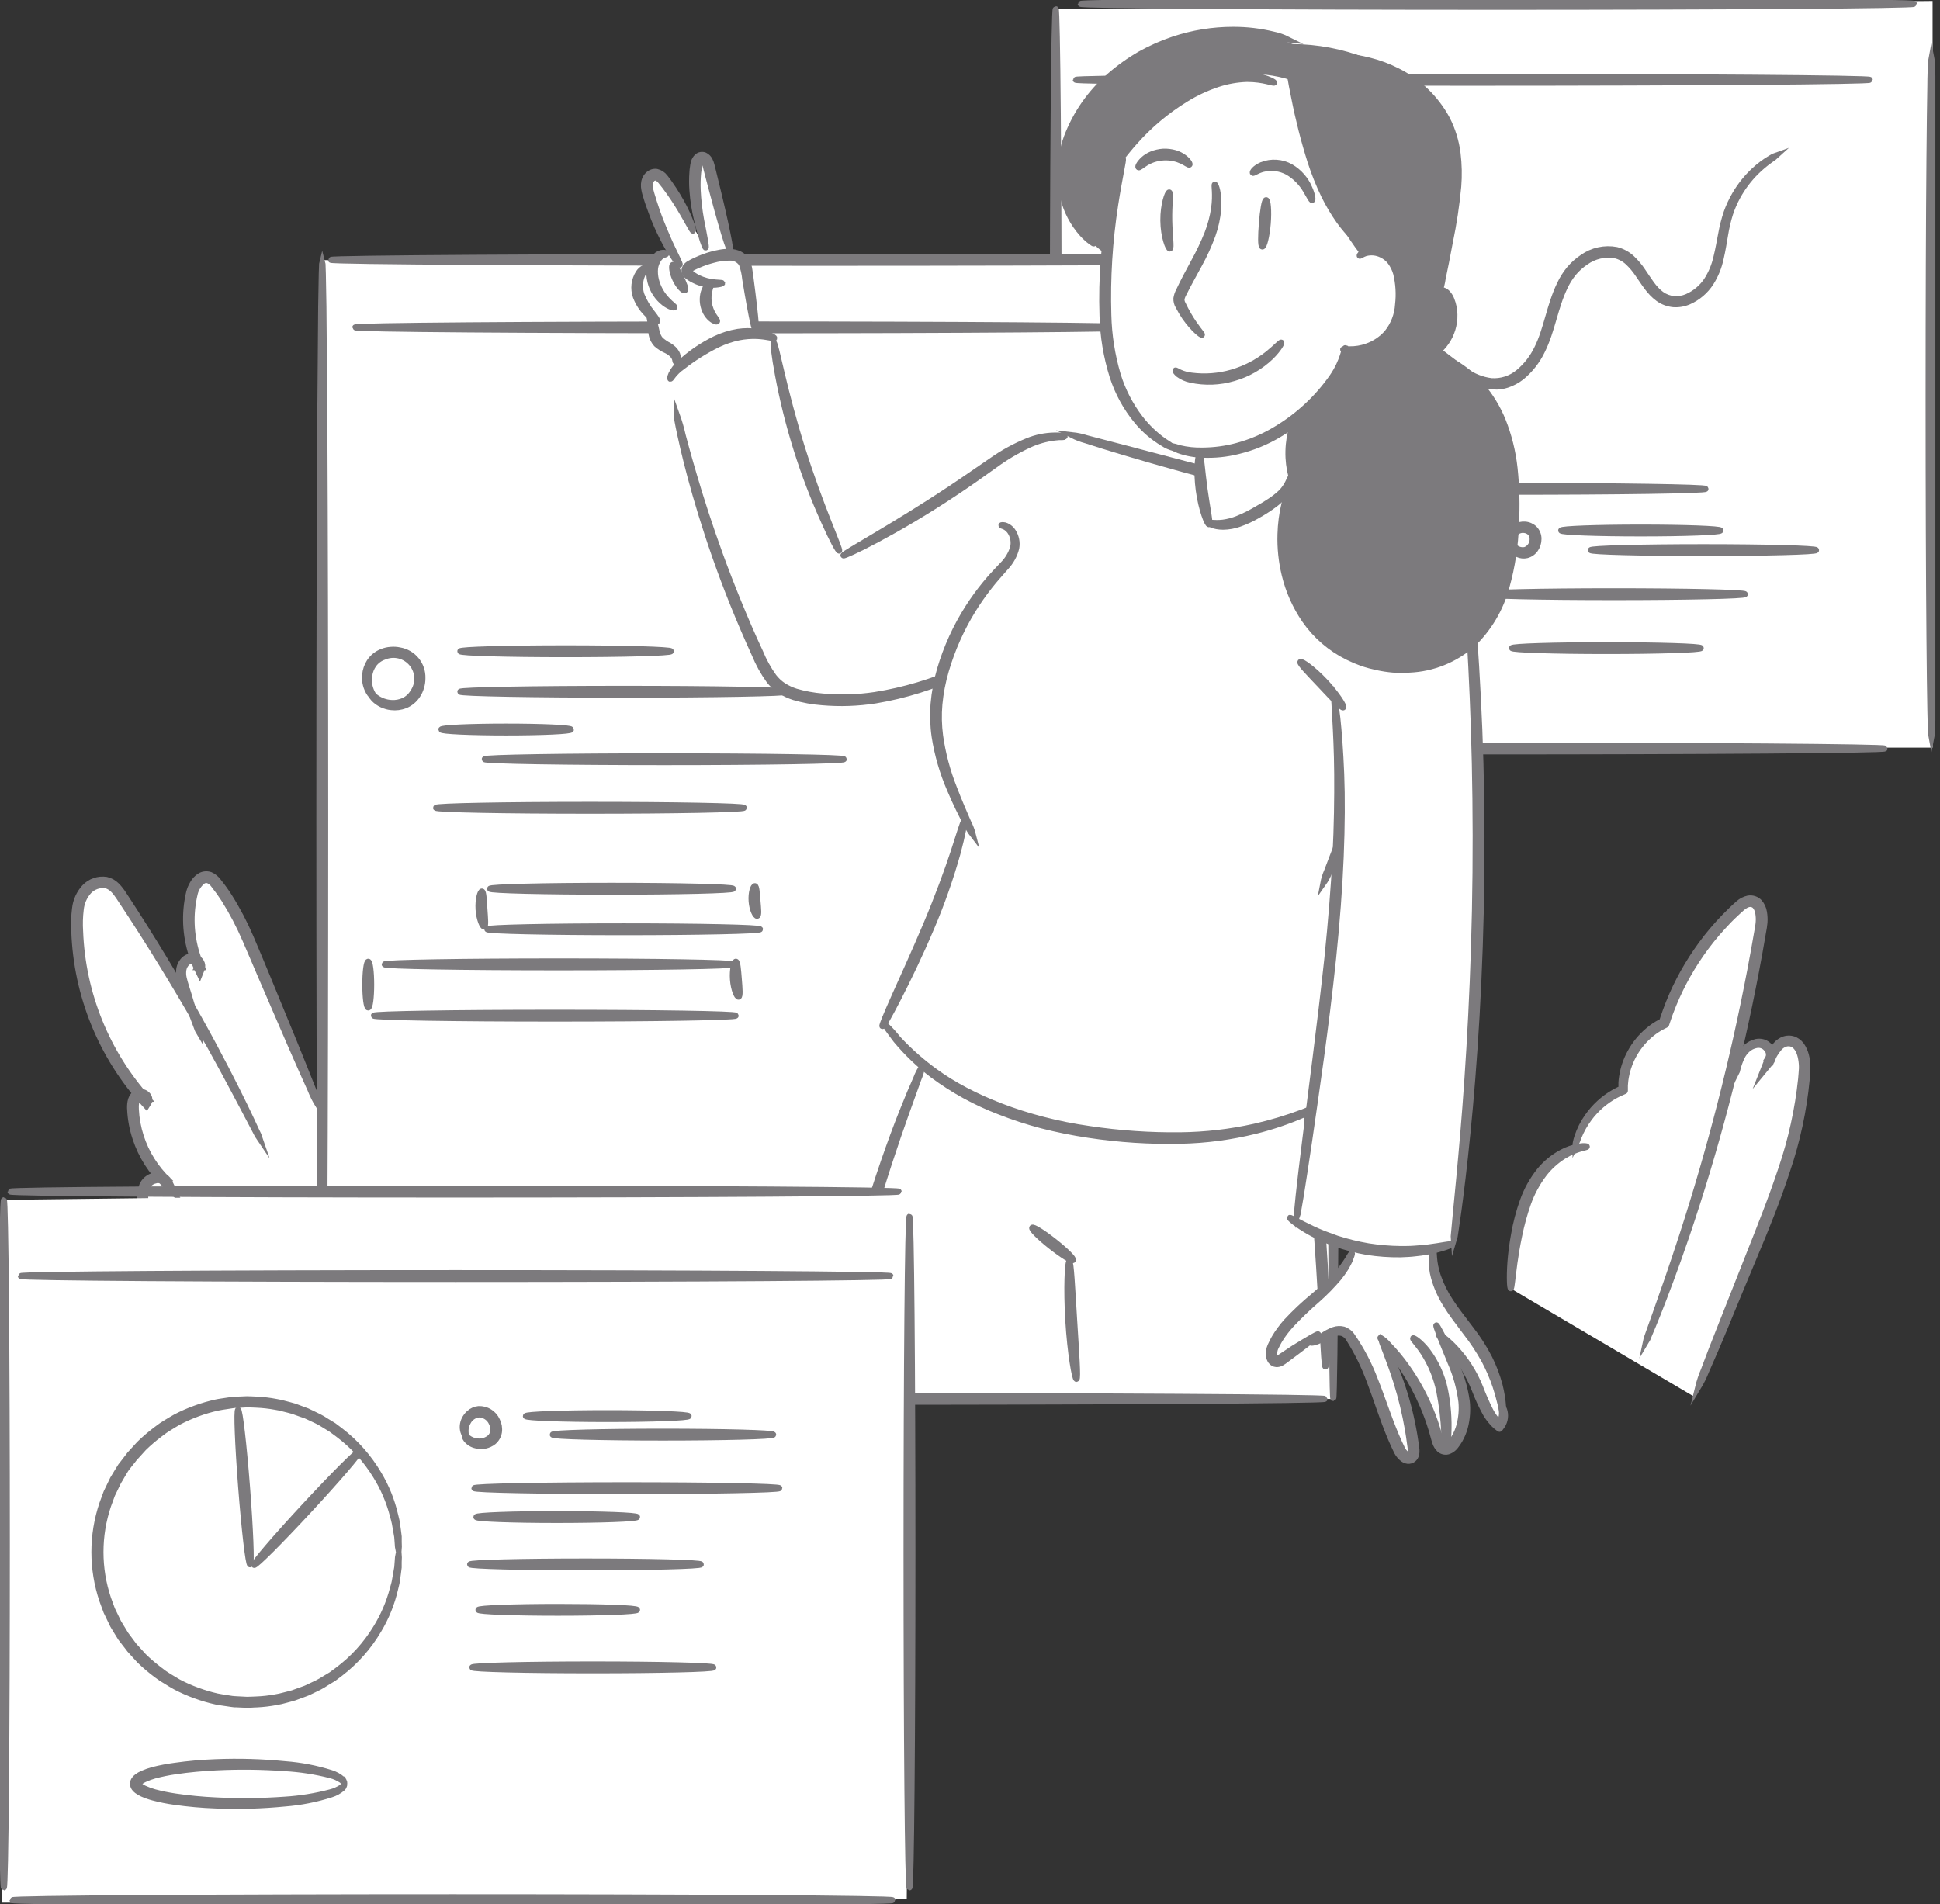 <svg width="163" height="160" viewBox="0 0 163 160" fill="none" xmlns="http://www.w3.org/2000/svg">
<rect x="0" y="0" width="163" height="160" fill="#333333" stroke="none"/>
<g clip-path="url(#clip0_1313_29545)">
<path d="M22.382 114.424C20.206 113.408 18.246 111.983 16.61 110.225C15.359 108.881 14.318 107.355 13.522 105.701C12.876 104.378 12.402 102.978 12.11 101.536C11.924 100.652 11.847 99.945 12.271 99.485C12.695 99.025 13.37 99.04 13.687 99.065C13.008 98.331 12.442 97.502 12.006 96.603C11.603 95.768 11.182 94.896 11.21 93.711C11.223 93.149 11.332 92.594 11.533 92.069C10.636 90.813 9.841 89.489 9.153 88.108C8.089 85.964 7.302 83.695 6.81 81.353C6.546 79.893 6.439 78.409 6.49 76.926C6.466 76.292 6.636 75.666 6.978 75.131C7.091 74.963 7.619 74.196 8.442 74.153C8.592 74.153 9.053 74.153 9.825 74.762C10.77 75.536 11.045 76.35 11.802 77.73C12.207 78.461 12.695 79.144 13.135 79.863C13.788 80.92 14.749 82.471 16 84.479C15.063 83.498 14.798 82.2 15.295 81.28C15.539 80.856 15.914 80.523 16.363 80.329C16.16 79.697 16.015 79.047 15.933 78.388C15.806 77.433 15.838 76.463 16.027 75.518C16.299 74.199 16.689 73.97 16.808 73.912C17.14 73.777 17.511 73.777 17.843 73.912C18.91 74.29 19.337 75.667 19.536 76.271C20.146 78.178 21.366 79.86 22.047 81.755C23.438 85.552 23.42 84.622 25.244 89.351C26.053 91.441 27.075 94.226 28.088 97.578L22.382 114.424Z" fill="white"/>
<path d="M126.922 108.273C126.985 106.575 127.189 104.885 127.532 103.221C127.688 102.385 127.93 101.569 128.255 100.783C128.594 99.919 129.063 99.113 129.646 98.391C130.392 97.5 131.316 96.773 132.359 96.259C132.557 95.478 132.892 94.738 133.347 94.074C134.104 92.987 135.152 92.133 136.371 91.612C136.36 90.621 136.585 89.641 137.03 88.754C137.644 87.561 138.623 86.594 139.825 85.993C140.24 84.712 140.765 83.468 141.393 82.276C142.393 80.378 143.297 79.299 144.621 77.706C145.994 76.064 146.61 75.616 147.132 75.756C147.653 75.896 147.913 76.572 147.974 76.737C148.23 77.444 147.995 78.105 147.858 78.535C147.51 79.644 147.519 80.838 147.248 81.962C146.842 83.577 146.296 86.082 145.527 89.912C145.542 89.457 145.7 89.018 145.979 88.657C146.258 88.297 146.643 88.034 147.08 87.904C147.354 87.844 147.638 87.841 147.913 87.893C148.189 87.945 148.451 88.053 148.685 88.209C148.715 88.172 149.472 87.294 150.357 87.49C151.04 87.645 151.351 88.34 151.492 88.647C151.845 89.43 151.748 90.143 151.412 92.039C151.135 93.599 150.997 94.379 150.936 94.619C149.591 99.942 146.381 107.477 146.381 107.477C145.402 109.775 143.992 113.148 142.348 117.368L126.922 108.273Z" fill="white"/>
<path d="M133.329 96.356C133.329 96.441 132.484 96.469 131.373 97.154C130.731 97.559 130.165 98.075 129.704 98.678C129.146 99.419 128.703 100.241 128.392 101.115C128.078 102.004 127.827 102.915 127.642 103.839C127.462 104.695 127.336 105.472 127.245 106.127C127.065 107.441 127.007 108.26 126.94 108.26C126.873 108.26 126.809 107.428 126.903 106.088C126.962 105.303 127.064 104.522 127.208 103.748C127.372 102.793 127.617 101.854 127.941 100.942C128.267 100.013 128.748 99.145 129.362 98.376C129.873 97.751 130.503 97.234 131.214 96.853C131.688 96.593 132.205 96.421 132.74 96.344C133.109 96.283 133.329 96.325 133.329 96.356Z" fill="#7C7A7D" stroke="#7C7A7D" stroke-width="0.5" stroke-miterlimit="10"/>
<path d="M138.271 112.797C138.316 112.58 138.38 112.368 138.464 112.163C138.61 111.755 138.824 111.152 139.101 110.378C139.651 108.827 140.447 106.584 141.353 103.787C143.716 96.499 145.621 89.07 147.055 81.545C147.269 80.442 147.461 79.351 147.647 78.275C147.69 78.004 147.748 77.739 147.763 77.492C147.783 77.243 147.771 76.992 147.73 76.746C147.7 76.523 147.61 76.312 147.47 76.136C147.405 76.07 147.325 76.02 147.236 75.991C147.147 75.963 147.053 75.956 146.961 75.972C146.567 76.039 146.192 76.456 145.817 76.798C145.441 77.139 145.087 77.517 144.746 77.888C144.079 78.616 143.462 79.388 142.9 80.198C141.858 81.698 141.005 83.322 140.361 85.031C140.285 85.228 140.212 85.43 140.145 85.64L140.035 85.963L139.995 86.085C139.98 86.124 139.925 86.13 139.895 86.155L139.718 86.243C139.364 86.423 139.031 86.642 138.726 86.895C137.613 87.813 136.861 89.096 136.606 90.515C136.577 90.671 136.556 90.829 136.545 90.987C136.534 91.064 136.528 91.141 136.526 91.219V91.484V91.654C136.526 91.691 136.496 91.691 136.471 91.703L136.395 91.737L136.142 91.85C136.005 91.907 135.879 91.978 135.751 92.041C134.884 92.512 134.128 93.165 133.536 93.955C133.161 94.455 132.853 95.002 132.621 95.582C132.551 95.79 132.47 95.993 132.377 96.191C132.377 96.191 132.377 96.133 132.398 96.024C132.43 95.861 132.473 95.7 132.526 95.542C132.725 94.934 133.014 94.359 133.384 93.836C133.967 92.997 134.73 92.299 135.617 91.792C135.751 91.725 135.883 91.645 136.023 91.581L136.188 91.505C136.203 91.505 136.233 91.505 136.233 91.472V91.204C136.233 91.121 136.233 91.039 136.233 90.957C136.244 90.789 136.263 90.623 136.291 90.457C136.401 89.745 136.636 89.058 136.984 88.428C137.363 87.73 137.87 87.11 138.479 86.6C138.801 86.323 139.155 86.085 139.532 85.89L139.635 85.835C139.657 85.835 139.663 85.811 139.666 85.792L139.757 85.512C139.824 85.308 139.895 85.104 139.971 84.903C140.609 83.153 141.466 81.49 142.522 79.954C143.089 79.122 143.714 78.33 144.392 77.584C144.74 77.203 145.1 76.828 145.481 76.466C145.676 76.286 145.853 76.103 146.07 75.923C146.299 75.717 146.577 75.575 146.878 75.509C147.049 75.478 147.224 75.49 147.389 75.543C147.554 75.596 147.704 75.689 147.824 75.814C148.031 76.054 148.165 76.347 148.212 76.661C148.261 76.947 148.275 77.239 148.254 77.529C148.227 77.808 148.185 78.086 148.129 78.361C147.946 79.439 147.754 80.536 147.54 81.639C146.108 89.18 144.152 96.612 141.686 103.882C140.734 106.67 139.885 108.9 139.278 110.433C138.973 111.197 138.726 111.786 138.555 112.185C138.484 112.399 138.389 112.604 138.271 112.797Z" fill="#7C7A7D" stroke="#7C7A7D" stroke-width="0.5" stroke-miterlimit="10"/>
<path d="M142.671 116.587C142.795 116.086 142.959 115.594 143.162 115.119C143.51 114.183 144.026 112.837 144.688 111.179C145.35 109.522 146.122 107.55 146.988 105.36C147.855 103.169 148.819 100.774 149.673 98.202C150.505 95.754 151.061 93.221 151.33 90.649C151.351 90.344 151.385 90.055 151.397 89.781C151.402 89.509 151.38 89.237 151.33 88.97C151.241 88.452 151.025 87.949 150.631 87.751C150.44 87.662 150.222 87.646 150.021 87.709C149.813 87.776 149.629 87.9 149.487 88.065C149.197 88.406 148.967 88.793 148.806 89.211L148.501 89.037C148.594 88.899 148.638 88.733 148.624 88.567C148.61 88.401 148.54 88.244 148.425 88.123C148.326 88.001 148.195 87.908 148.046 87.854C147.898 87.8 147.738 87.788 147.583 87.818C147.294 87.87 147.026 88.003 146.811 88.202C146.622 88.375 146.467 88.582 146.353 88.812C146.197 89.138 146.074 89.479 145.987 89.829C145.966 89.958 145.925 90.082 145.865 90.198C145.852 90.068 145.861 89.938 145.893 89.811C145.944 89.438 146.047 89.074 146.198 88.729C146.314 88.441 146.497 88.183 146.733 87.98C146.968 87.776 147.25 87.632 147.553 87.559C147.748 87.519 147.95 87.527 148.141 87.581C148.35 87.644 148.537 87.766 148.678 87.931C148.829 88.104 148.929 88.315 148.968 88.54C148.989 88.668 148.984 88.798 148.951 88.923C148.919 89.047 148.862 89.164 148.782 89.266L148.08 90.119L148.489 89.089C148.653 88.625 148.897 88.194 149.212 87.815C149.396 87.596 149.635 87.431 149.905 87.337C150.205 87.239 150.532 87.256 150.82 87.386C151.103 87.527 151.334 87.754 151.479 88.035C151.626 88.3 151.729 88.587 151.784 88.885C151.84 89.186 151.865 89.493 151.857 89.799C151.857 90.104 151.821 90.393 151.803 90.698C151.555 93.308 151.003 95.881 150.158 98.364C149.313 100.963 148.327 103.361 147.412 105.539C146.497 107.718 145.694 109.674 145.014 111.328C144.334 112.983 143.757 114.296 143.354 115.21C143.166 115.688 142.937 116.148 142.671 116.587Z" fill="#7C7A7D" stroke="#7C7A7D" stroke-width="0.5" stroke-miterlimit="10"/>
<path d="M21.848 95.728C21.7 95.512 21.571 95.284 21.461 95.046L20.417 93.056C19.502 91.329 18.19 88.833 16.451 85.811C14.712 82.788 12.564 79.235 10.01 75.399C9.705 74.933 9.345 74.485 8.857 74.394C8.598 74.36 8.335 74.389 8.09 74.478C7.844 74.567 7.624 74.714 7.448 74.906C7.072 75.332 6.841 75.865 6.786 76.429C6.712 77.036 6.695 77.648 6.734 78.257C6.929 83.49 8.956 88.488 12.46 92.383L12.067 92.429C12.067 92.398 12.067 92.407 12.067 92.374C12.039 92.329 11.997 92.293 11.948 92.273C11.893 92.246 11.832 92.233 11.771 92.237C11.749 92.233 11.726 92.233 11.704 92.237L11.676 92.252L11.64 92.279C11.435 92.456 11.393 92.849 11.417 93.224C11.454 93.996 11.593 94.761 11.832 95.497C12.286 96.909 13.089 98.186 14.166 99.208L13.815 99.467C13.736 99.344 13.617 99.251 13.478 99.203C13.339 99.156 13.188 99.156 13.049 99.205C12.894 99.238 12.749 99.307 12.625 99.406C12.504 99.505 12.41 99.633 12.351 99.778C12.224 100.094 12.177 100.436 12.213 100.774C12.243 101.127 12.304 101.477 12.393 101.819C12.685 103.14 13.128 104.423 13.711 105.643C14.224 106.728 14.843 107.758 15.56 108.72C15.881 109.174 16.241 109.571 16.564 109.964C16.887 110.357 17.235 110.704 17.58 111.015C18.615 112.024 19.765 112.909 21.006 113.65C21.43 113.919 21.775 114.089 22.004 114.214C22.125 114.27 22.24 114.339 22.346 114.421C22.213 114.385 22.085 114.33 21.967 114.26C21.612 114.111 21.266 113.942 20.93 113.754C19.647 113.061 18.457 112.207 17.391 111.213C17.037 110.908 16.704 110.536 16.341 110.165C15.978 109.793 15.633 109.376 15.301 108.919C14.554 107.955 13.907 106.919 13.37 105.826C12.756 104.586 12.29 103.28 11.981 101.932C11.884 101.569 11.818 101.199 11.783 100.826C11.739 100.419 11.795 100.007 11.945 99.625C12.031 99.419 12.166 99.236 12.338 99.092C12.516 98.945 12.725 98.841 12.948 98.787C13.176 98.732 13.414 98.737 13.638 98.803C13.76 98.841 13.873 98.903 13.971 98.985C14.069 99.067 14.15 99.168 14.209 99.281L14.727 100.354L13.858 99.543C12.718 98.474 11.866 97.134 11.38 95.649C11.124 94.875 10.973 94.069 10.932 93.254C10.915 93.034 10.925 92.814 10.962 92.596C11.002 92.341 11.125 92.106 11.313 91.929L11.393 91.865L11.499 91.804C11.573 91.775 11.65 91.755 11.728 91.746C11.873 91.738 12.018 91.767 12.149 91.828C12.289 91.894 12.406 92 12.485 92.133C12.531 92.214 12.556 92.306 12.556 92.4C12.556 92.493 12.531 92.585 12.485 92.666L12.308 92.947L12.094 92.712C8.496 88.732 6.423 83.61 6.239 78.251C6.201 77.616 6.223 76.978 6.303 76.347C6.376 75.685 6.657 75.063 7.106 74.571C7.337 74.324 7.624 74.138 7.943 74.028C8.262 73.917 8.603 73.886 8.936 73.937C9.268 74.012 9.571 74.181 9.809 74.424C10.023 74.645 10.213 74.887 10.377 75.146C12.918 79.007 15.041 82.587 16.744 85.637C18.447 88.687 19.719 91.213 20.576 92.968C21 93.848 21.323 94.534 21.534 95.003C21.658 95.236 21.764 95.478 21.848 95.728Z" fill="#7C7A7D" stroke="#7C7A7D" stroke-width="0.5" stroke-miterlimit="10"/>
<path d="M26.748 92.888C26.484 92.462 26.26 92.012 26.077 91.545C25.674 90.667 25.107 89.388 24.417 87.806C23.728 86.225 22.919 84.336 22.013 82.24C21.561 81.191 21.098 80.082 20.604 78.952C20.102 77.786 19.512 76.66 18.837 75.585C18.57 75.169 18.282 74.768 17.974 74.382C17.857 74.213 17.7 74.078 17.516 73.989C17.436 73.959 17.35 73.948 17.266 73.959C17.181 73.97 17.101 74.001 17.031 74.049C16.699 74.312 16.465 74.678 16.366 75.088C16.261 75.528 16.186 75.974 16.143 76.423C15.989 78.084 16.271 79.757 16.961 81.277H16.585C16.665 81.124 16.527 80.887 16.326 80.792C16.233 80.741 16.125 80.725 16.021 80.747C15.913 80.77 15.813 80.822 15.731 80.896C15.558 81.057 15.444 81.272 15.408 81.505C15.375 81.739 15.386 81.977 15.441 82.206C15.548 82.669 15.713 83.12 15.832 83.528L16.17 84.662C16.375 85.341 16.53 85.881 16.631 86.246C16.7 86.429 16.741 86.621 16.753 86.816C16.652 86.649 16.572 86.47 16.515 86.283C16.378 85.929 16.189 85.405 15.948 84.732C15.832 84.397 15.701 84.025 15.557 83.62C15.414 83.215 15.252 82.788 15.118 82.282C15.046 82.012 15.025 81.731 15.057 81.454C15.1 81.14 15.249 80.85 15.478 80.631C15.605 80.511 15.762 80.427 15.932 80.387C16.118 80.344 16.313 80.366 16.485 80.448C16.657 80.53 16.8 80.661 16.896 80.826C16.951 80.916 16.985 81.019 16.994 81.124C17.004 81.23 16.989 81.336 16.951 81.435L16.781 81.865L16.582 81.45C15.834 79.871 15.518 78.121 15.667 76.38C15.709 75.901 15.786 75.425 15.899 74.957C15.968 74.707 16.071 74.468 16.204 74.244C16.341 74.001 16.534 73.792 16.765 73.635C16.899 73.548 17.052 73.493 17.21 73.475C17.369 73.457 17.53 73.475 17.681 73.528C17.948 73.647 18.179 73.835 18.349 74.074C18.669 74.472 18.969 74.887 19.246 75.317C19.938 76.414 20.542 77.564 21.052 78.757C21.549 79.9 21.998 81.009 22.44 82.063L24.744 87.672C25.394 89.269 25.909 90.567 26.269 91.469C26.468 91.928 26.628 92.403 26.748 92.888Z" fill="#7C7A7D" stroke="#7C7A7D" stroke-width="0.5" stroke-miterlimit="10"/>
<path d="M88.552 0.777L88.726 62.828H162.377V0.082L88.552 0.777Z" fill="white"/>
<path d="M88.702 60.603C88.564 60.603 88.455 47.197 88.455 30.686C88.455 14.174 88.564 0.768 88.702 0.768C88.839 0.768 88.952 14.174 88.952 30.686C88.952 47.197 88.839 60.603 88.702 60.603Z" fill="#7C7A7D" stroke="#7C7A7D" stroke-width="0.5" stroke-miterlimit="10"/>
<path d="M125.805 0.576C145.137 0.576 160.809 0.464 160.809 0.326C160.809 0.188 145.137 0.076 125.805 0.076C106.473 0.076 90.801 0.188 90.801 0.326C90.801 0.464 106.473 0.576 125.805 0.576Z" fill="#7C7A7D" stroke="#7C7A7D" stroke-width="0.5" stroke-miterlimit="10"/>
<path d="M162.286 61.953C162.249 61.761 162.232 61.566 162.237 61.371C162.219 60.99 162.203 60.43 162.188 59.711C162.161 58.266 162.133 56.176 162.112 53.595C162.066 48.416 162.039 41.298 162.039 33.419C162.039 25.539 162.066 18.404 162.112 13.242C162.133 10.658 162.161 8.571 162.188 7.127C162.188 6.405 162.219 5.844 162.237 5.463C162.232 5.269 162.249 5.075 162.286 4.884C162.325 5.075 162.343 5.269 162.338 5.463C162.338 5.844 162.368 6.405 162.383 7.127C162.414 8.568 162.438 10.658 162.463 13.239C162.508 18.404 162.536 25.536 162.536 33.419C162.536 41.301 162.508 48.431 162.463 53.595C162.438 56.176 162.414 58.266 162.383 59.711C162.368 60.433 162.353 60.993 162.338 61.371C162.342 61.566 162.325 61.762 162.286 61.953Z" fill="#7C7A7D" stroke="#7C7A7D" stroke-width="0.5" stroke-miterlimit="10"/>
<path d="M158.347 62.901C158.347 63.038 143.134 63.148 124.374 63.148C105.613 63.148 90.398 63.038 90.398 62.901C90.398 62.764 105.61 62.651 124.374 62.651C143.138 62.651 158.347 62.767 158.347 62.901Z" fill="#7C7A7D" stroke="#7C7A7D" stroke-width="0.5" stroke-miterlimit="10"/>
<path d="M123.742 6.956C142.165 6.956 157.099 6.844 157.099 6.706C157.099 6.568 142.165 6.457 123.742 6.457C105.32 6.457 90.386 6.568 90.386 6.706C90.386 6.844 105.32 6.956 123.742 6.956Z" fill="#7C7A7D" stroke="#7C7A7D" stroke-width="0.5" stroke-miterlimit="10"/>
<path d="M107.871 40.862C108.009 40.862 108.121 35.385 108.121 28.629C108.121 21.873 108.009 16.395 107.871 16.395C107.733 16.395 107.621 21.873 107.621 28.629C107.621 35.385 107.733 40.862 107.871 40.862Z" fill="#7C7A7D" stroke="#7C7A7D" stroke-width="0.5" stroke-miterlimit="10"/>
<path d="M143.305 41.082C143.305 41.219 135.931 41.328 126.83 41.328C117.729 41.328 110.354 41.219 110.354 41.082C110.354 40.944 117.732 40.832 126.83 40.832C135.928 40.832 143.305 40.944 143.305 41.082Z" fill="#7C7A7D" stroke="#7C7A7D" stroke-width="0.5" stroke-miterlimit="10"/>
<path d="M149.258 13.05C149.114 13.183 148.959 13.302 148.794 13.406C148.346 13.719 147.927 14.07 147.54 14.455C146.93 15.062 146.41 15.754 145.996 16.508C145.739 16.976 145.525 17.467 145.359 17.974C145.18 18.548 145.042 19.135 144.947 19.729C144.837 20.357 144.739 21.024 144.575 21.715C144.422 22.443 144.14 23.138 143.742 23.766C143.293 24.46 142.652 25.007 141.896 25.341C141.488 25.519 141.043 25.595 140.599 25.564C140.14 25.521 139.7 25.356 139.327 25.085C138.573 24.54 138.125 23.739 137.624 23.032C137.385 22.674 137.107 22.344 136.795 22.048C136.49 21.759 136.116 21.556 135.708 21.456C135.279 21.38 134.838 21.391 134.412 21.488C133.986 21.586 133.585 21.768 133.231 22.023C132.849 22.278 132.506 22.585 132.212 22.937C131.917 23.298 131.669 23.694 131.474 24.116C130.644 25.832 130.421 27.773 129.564 29.488C129.156 30.339 128.567 31.09 127.837 31.688C127.471 31.975 127.058 32.196 126.616 32.34C126.396 32.409 126.169 32.456 125.939 32.48C125.824 32.491 125.709 32.491 125.594 32.48C125.482 32.486 125.368 32.486 125.256 32.48C124.395 32.37 123.577 32.042 122.879 31.527C122.199 31.064 121.604 30.558 121.009 30.101C120.458 29.651 119.855 29.267 119.215 28.958C119.063 28.888 118.907 28.827 118.748 28.775L118.263 28.641L117.79 28.565C117.634 28.538 117.485 28.547 117.323 28.535C116.194 28.547 115.086 28.849 114.107 29.412C113.349 29.825 112.634 30.312 111.972 30.865C110.873 31.779 110.349 32.389 110.315 32.346C110.416 32.181 110.536 32.029 110.672 31.892C111.041 31.48 111.432 31.089 111.843 30.719C112.499 30.129 113.215 29.609 113.979 29.168C114.463 28.89 114.974 28.662 115.505 28.489C116.101 28.289 116.725 28.186 117.354 28.184C117.522 28.183 117.69 28.191 117.857 28.209L118.367 28.282L118.876 28.422C119.048 28.475 119.218 28.538 119.383 28.611C120.056 28.923 120.69 29.315 121.271 29.778C121.881 30.232 122.491 30.731 123.132 31.167C123.773 31.631 124.52 31.927 125.305 32.026C126.122 32.083 126.931 31.826 127.565 31.307C128.239 30.751 128.782 30.054 129.158 29.266C129.96 27.666 130.18 25.716 131.053 23.897C131.267 23.437 131.538 23.006 131.861 22.614C132.179 22.237 132.549 21.907 132.959 21.633C133.37 21.34 133.835 21.134 134.327 21.026C134.82 20.918 135.329 20.911 135.824 21.006C136.309 21.126 136.755 21.369 137.118 21.712C137.457 22.034 137.758 22.392 138.015 22.782C138.521 23.519 138.955 24.272 139.592 24.735C139.903 24.959 140.269 25.095 140.651 25.128C141.024 25.156 141.399 25.094 141.743 24.948C142.423 24.651 143.002 24.164 143.412 23.547C143.792 22.953 144.064 22.297 144.215 21.609C144.382 20.942 144.489 20.28 144.614 19.65C144.722 19.042 144.875 18.443 145.072 17.858C145.256 17.337 145.489 16.834 145.768 16.356C146.212 15.592 146.768 14.899 147.418 14.299C147.826 13.922 148.273 13.589 148.751 13.306C148.908 13.198 149.078 13.112 149.258 13.05Z" fill="#7C7A7D" stroke="#7C7A7D" stroke-width="0.5" stroke-miterlimit="10"/>
<path d="M126.796 45.037C126.836 45.037 126.833 45.152 126.873 45.326C126.936 45.561 127.065 45.772 127.245 45.935C127.36 46.057 127.506 46.146 127.666 46.194C127.827 46.242 127.997 46.247 128.16 46.21C128.344 46.139 128.501 46.013 128.611 45.85C128.72 45.686 128.776 45.492 128.77 45.296C128.774 45.199 128.758 45.103 128.724 45.012C128.69 44.922 128.638 44.839 128.572 44.769C128.437 44.639 128.263 44.559 128.078 44.54C127.915 44.516 127.749 44.54 127.599 44.608C127.45 44.677 127.323 44.788 127.236 44.927C127.11 45.135 127.055 45.377 127.077 45.619C127.092 45.795 127.132 45.899 127.101 45.923C127.071 45.948 126.973 45.871 126.891 45.673C126.833 45.527 126.807 45.37 126.812 45.213C126.818 45.056 126.856 44.901 126.924 44.759C127.018 44.552 127.172 44.378 127.367 44.26C127.592 44.125 127.853 44.062 128.114 44.08C128.411 44.095 128.694 44.215 128.911 44.418C129.026 44.532 129.117 44.667 129.178 44.817C129.24 44.967 129.27 45.128 129.268 45.289C129.27 45.599 129.176 45.901 128.999 46.155C128.829 46.402 128.576 46.58 128.285 46.655C128.026 46.714 127.754 46.685 127.513 46.572C127.314 46.481 127.139 46.346 127.001 46.176C126.798 45.942 126.689 45.642 126.696 45.332C126.699 45.128 126.769 45.028 126.796 45.037Z" fill="#7C7A7D" stroke="#7C7A7D" stroke-width="0.5" stroke-miterlimit="10"/>
<path d="M144.553 44.58C144.553 44.717 141.557 44.829 137.862 44.829C134.168 44.829 131.168 44.717 131.168 44.58C131.168 44.443 134.165 44.333 137.862 44.333C141.56 44.333 144.553 44.443 144.553 44.58Z" fill="#7C7A7D" stroke="#7C7A7D" stroke-width="0.5" stroke-miterlimit="10"/>
<path d="M152.59 46.228C152.59 46.365 148.349 46.475 143.116 46.475C137.884 46.475 133.658 46.365 133.658 46.228C133.658 46.091 137.899 45.978 143.116 45.978C148.334 45.978 152.59 46.091 152.59 46.228Z" fill="#7C7A7D" stroke="#7C7A7D" stroke-width="0.5" stroke-miterlimit="10"/>
<path d="M146.61 49.933C146.61 50.07 141.679 50.18 135.593 50.18C129.506 50.18 124.579 50.07 124.579 49.933C124.579 49.796 129.509 49.683 135.593 49.683C141.676 49.683 146.61 49.796 146.61 49.933Z" fill="#7C7A7D" stroke="#7C7A7D" stroke-width="0.5" stroke-miterlimit="10"/>
<path d="M142.903 54.461C142.903 54.598 139.354 54.711 134.97 54.711C130.586 54.711 127.038 54.598 127.038 54.461C127.038 54.324 130.586 54.214 134.97 54.214C139.354 54.214 142.903 54.324 142.903 54.461Z" fill="#7C7A7D" stroke="#7C7A7D" stroke-width="0.5" stroke-miterlimit="10"/>
<path d="M27.09 21.859L26.812 117.861L112.023 117.556L111.975 21.883L27.09 21.859Z" fill="white"/>
<path d="M27.08 115.832C27.06 115.753 27.052 115.672 27.056 115.591L27.031 114.869C27.031 114.244 27.004 113.324 26.983 112.127C26.964 109.756 26.937 106.338 26.903 102.087C26.861 93.608 26.83 81.892 26.83 68.952C26.83 56.012 26.861 44.299 26.903 35.82C26.937 31.578 26.964 28.148 26.983 25.765C27.004 24.579 27.019 23.659 27.031 23.023L27.056 22.313C27.051 22.231 27.06 22.148 27.08 22.069C27.101 22.148 27.109 22.231 27.105 22.313L27.129 23.023L27.178 25.765C27.196 28.135 27.224 31.554 27.257 35.82C27.3 44.299 27.327 56.015 27.327 68.955C27.327 81.895 27.3 93.611 27.257 102.09C27.224 106.328 27.196 109.759 27.178 112.145L27.129 114.887L27.105 115.597C27.108 115.676 27.1 115.755 27.08 115.832Z" fill="#7C7A7D" stroke="#7C7A7D" stroke-width="0.5" stroke-miterlimit="10"/>
<path d="M69.325 22.087C92.254 22.087 110.843 21.975 110.843 21.837C110.843 21.699 92.254 21.587 69.325 21.587C46.395 21.587 27.807 21.699 27.807 21.837C27.807 21.975 46.395 22.087 69.325 22.087Z" fill="#7C7A7D" stroke="#7C7A7D" stroke-width="0.5" stroke-miterlimit="10"/>
<path d="M112.023 117.504C111.886 117.504 111.776 96.356 111.776 70.277C111.776 44.199 111.886 23.05 112.023 23.05C112.161 23.05 112.277 44.18 112.277 70.265C112.277 96.35 112.161 117.504 112.023 117.504Z" fill="#7C7A7D" stroke="#7C7A7D" stroke-width="0.5" stroke-miterlimit="10"/>
<path d="M111.297 117.556C111.297 117.693 92.659 117.803 69.666 117.803C46.674 117.803 28.032 117.693 28.032 117.556C28.032 117.419 46.68 117.306 69.666 117.306C92.652 117.306 111.297 117.419 111.297 117.556Z" fill="#7C7A7D" stroke="#7C7A7D" stroke-width="0.5" stroke-miterlimit="10"/>
<path d="M95.191 27.511C95.191 27.648 80.564 27.757 62.521 27.757C44.477 27.757 29.851 27.648 29.851 27.511C29.851 27.373 44.477 27.261 62.521 27.261C80.564 27.261 95.191 27.37 95.191 27.511Z" fill="#7C7A7D" stroke="#7C7A7D" stroke-width="0.5" stroke-miterlimit="10"/>
<path d="M31.12 58.218C31.157 58.193 31.276 58.364 31.556 58.583C31.951 58.884 32.43 59.056 32.926 59.074C33.258 59.09 33.589 59.029 33.894 58.897C34.233 58.744 34.516 58.489 34.705 58.169C34.952 57.812 35.076 57.384 35.058 56.95C35.04 56.517 34.881 56.101 34.605 55.765C34.33 55.429 33.952 55.193 33.53 55.09C33.107 54.988 32.663 55.026 32.264 55.198C31.912 55.319 31.605 55.547 31.389 55.85C31.198 56.122 31.075 56.435 31.029 56.764C30.95 57.254 31.026 57.756 31.248 58.199C31.407 58.504 31.553 58.666 31.526 58.696C31.498 58.726 31.312 58.614 31.08 58.3C30.765 57.838 30.622 57.281 30.678 56.725C30.709 56.332 30.836 55.954 31.047 55.622C31.3 55.234 31.67 54.937 32.102 54.772C32.332 54.681 32.574 54.625 32.819 54.607C33.076 54.583 33.334 54.598 33.585 54.653C34.132 54.746 34.626 55.034 34.977 55.463C35.328 55.892 35.512 56.433 35.495 56.987C35.498 57.244 35.461 57.499 35.385 57.745C35.319 57.983 35.216 58.209 35.08 58.416C34.832 58.805 34.468 59.108 34.04 59.281C33.673 59.422 33.277 59.472 32.887 59.427C32.329 59.374 31.808 59.127 31.413 58.73C31.148 58.44 31.087 58.227 31.12 58.218Z" fill="#7C7A7D" stroke="#7C7A7D" stroke-width="0.5" stroke-miterlimit="10"/>
<path d="M56.37 54.729C56.37 54.866 52.404 54.976 47.522 54.976C42.641 54.976 38.674 54.866 38.674 54.729C38.674 54.592 42.641 54.479 47.522 54.479C52.404 54.479 56.37 54.592 56.37 54.729Z" fill="#7C7A7D" stroke="#7C7A7D" stroke-width="0.5" stroke-miterlimit="10"/>
<path d="M66.13 58.129C66.13 58.266 59.986 58.379 52.401 58.379C44.816 58.379 38.671 58.266 38.671 58.129C38.671 57.992 44.819 57.882 52.401 57.882C59.983 57.882 66.13 57.992 66.13 58.129Z" fill="#7C7A7D" stroke="#7C7A7D" stroke-width="0.5" stroke-miterlimit="10"/>
<path d="M47.971 61.304C47.971 61.441 45.53 61.554 42.525 61.554C39.519 61.554 37.079 61.441 37.079 61.304C37.079 61.167 39.519 61.057 42.525 61.057C45.53 61.057 47.971 61.167 47.971 61.304Z" fill="#7C7A7D" stroke="#7C7A7D" stroke-width="0.5" stroke-miterlimit="10"/>
<path d="M70.899 63.8C70.899 63.937 64.144 64.049 55.812 64.049C47.48 64.049 40.725 63.937 40.725 63.8C40.725 63.662 47.48 63.553 55.812 63.553C64.144 63.553 70.899 63.662 70.899 63.8Z" fill="#7C7A7D" stroke="#7C7A7D" stroke-width="0.5" stroke-miterlimit="10"/>
<path d="M49.566 68.132C56.709 68.132 62.5 68.02 62.5 67.882C62.5 67.744 56.709 67.633 49.566 67.633C42.424 67.633 36.633 67.744 36.633 67.882C36.633 68.02 42.424 68.132 49.566 68.132Z" fill="#7C7A7D" stroke="#7C7A7D" stroke-width="0.5" stroke-miterlimit="10"/>
<path d="M30.94 84.665C31.078 84.665 31.19 83.803 31.19 82.739C31.19 81.676 31.078 80.814 30.94 80.814C30.802 80.814 30.69 81.676 30.69 82.739C30.69 83.803 30.802 84.665 30.94 84.665Z" fill="#7C7A7D" stroke="#7C7A7D" stroke-width="0.5" stroke-miterlimit="10"/>
<path d="M61.813 85.347C61.813 85.484 55.01 85.597 46.613 85.597C38.217 85.597 31.413 85.484 31.413 85.347C31.413 85.21 38.217 85.101 46.613 85.101C55.01 85.101 61.813 85.21 61.813 85.347Z" fill="#7C7A7D" stroke="#7C7A7D" stroke-width="0.5" stroke-miterlimit="10"/>
<path d="M46.955 81.289C55.036 81.289 61.587 81.177 61.587 81.039C61.587 80.901 55.036 80.789 46.955 80.789C38.873 80.789 32.322 80.901 32.322 81.039C32.322 81.177 38.873 81.289 46.955 81.289Z" fill="#7C7A7D" stroke="#7C7A7D" stroke-width="0.5" stroke-miterlimit="10"/>
<path d="M62.06 83.757C61.929 83.793 61.642 83.147 61.581 82.312C61.52 81.478 61.703 80.789 61.835 80.813C61.966 80.838 62.015 81.484 62.079 82.276C62.143 83.068 62.195 83.723 62.06 83.757Z" fill="#7C7A7D" stroke="#7C7A7D" stroke-width="0.5" stroke-miterlimit="10"/>
<path d="M40.685 77.867C40.557 77.907 40.258 77.258 40.206 76.417C40.154 75.576 40.364 74.893 40.496 74.918C40.627 74.942 40.648 75.594 40.703 76.386C40.758 77.178 40.822 77.827 40.685 77.867Z" fill="#7C7A7D" stroke="#7C7A7D" stroke-width="0.5" stroke-miterlimit="10"/>
<path d="M52.404 78.339C58.731 78.339 63.86 78.227 63.86 78.09C63.86 77.951 58.731 77.84 52.404 77.84C46.077 77.84 40.947 77.951 40.947 78.09C40.947 78.227 46.077 78.339 52.404 78.339Z" fill="#7C7A7D" stroke="#7C7A7D" stroke-width="0.5" stroke-miterlimit="10"/>
<path d="M51.382 74.936C57.02 74.936 61.59 74.824 61.59 74.686C61.59 74.548 57.02 74.436 51.382 74.436C45.743 74.436 41.173 74.548 41.173 74.686C41.173 74.824 45.743 74.936 51.382 74.936Z" fill="#7C7A7D" stroke="#7C7A7D" stroke-width="0.5" stroke-miterlimit="10"/>
<path d="M63.622 76.962C63.497 77.005 63.204 76.472 63.149 75.743C63.094 75.015 63.302 74.442 63.433 74.467C63.564 74.491 63.592 75.043 63.647 75.707C63.701 76.371 63.766 76.916 63.622 76.962Z" fill="#7C7A7D" stroke="#7C7A7D" stroke-width="0.5" stroke-miterlimit="10"/>
<path d="M78.289 88.306C77.859 89.153 77.212 90.463 76.495 92.096C73.544 98.799 72.251 104.479 71.293 108.775C70.832 110.829 70.255 113.668 69.74 117.105L111.676 116.831C111.484 113.306 111.304 110.311 111.163 108.023C110.794 102.048 110.651 100.43 110.413 98.577C110.01 95.445 109.497 92.904 109.128 91.219L78.289 88.306Z" fill="white"/>
<path d="M69.663 116.697C69.653 116.325 69.687 115.952 69.764 115.588C69.859 114.878 70.026 113.857 70.264 112.602C70.731 110.088 71.506 106.636 72.589 102.882C73.672 99.129 74.862 95.798 75.805 93.422C76.278 92.23 76.678 91.289 76.977 90.628C77.106 90.278 77.275 89.944 77.483 89.634C77.414 90 77.304 90.356 77.157 90.698L76.135 93.54C75.277 95.941 74.148 99.281 73.084 103.016C72.019 106.752 71.18 110.18 70.621 112.669C70.347 113.915 70.124 114.921 69.968 115.618C69.908 115.988 69.806 116.35 69.663 116.697Z" fill="#7C7A7D" stroke="#7C7A7D" stroke-width="0.5" stroke-miterlimit="10"/>
<path d="M90.151 105.887C90.065 105.993 89.235 105.472 88.283 104.723C87.332 103.973 86.642 103.278 86.727 103.172C86.813 103.065 87.643 103.586 88.591 104.336C89.54 105.085 90.236 105.777 90.151 105.887Z" fill="#7C7A7D" stroke="#7C7A7D" stroke-width="0.5" stroke-miterlimit="10"/>
<path d="M90.447 115.88C90.315 115.899 89.922 113.708 89.757 110.969C89.592 108.23 89.711 106.008 89.846 106.011C89.98 106.015 90.087 108.221 90.254 110.938C90.422 113.656 90.587 115.862 90.447 115.88Z" fill="#7C7A7D" stroke="#7C7A7D" stroke-width="0.5" stroke-miterlimit="10"/>
<path d="M111.361 114.835C111.291 114.835 111.224 113.653 111.126 111.743C111.029 109.832 110.892 107.194 110.684 104.284C110.477 101.374 110.236 98.742 110.059 96.837C109.882 94.933 109.781 93.751 109.851 93.742C109.921 93.732 110.141 94.896 110.406 96.788C110.672 98.681 110.971 101.319 111.178 104.238C111.386 107.157 111.483 109.805 111.483 111.721C111.483 113.638 111.432 114.835 111.361 114.835Z" fill="#7C7A7D" stroke="#7C7A7D" stroke-width="0.5" stroke-miterlimit="10"/>
<path d="M90.068 36.563C89.02 36.556 87.978 36.707 86.975 37.011C85.303 37.526 84.25 38.37 83.384 38.946C83.384 38.946 82.545 39.555 76.977 43.212C75.008 44.497 72.961 45.658 70.847 46.688C67.887 40.975 65.926 34.798 65.05 28.425L63.488 27.84C63.545 26.305 63.329 24.772 62.85 23.312C62.716 22.916 62.75 22.017 62.14 21.618C61.962 21.504 61.758 21.437 61.548 21.423C60.391 14.415 59.662 12.965 59.208 12.986C58.866 13.004 58.561 13.854 58.481 14.077C58.146 15.009 58.326 15.805 58.463 16.627C58.65 17.765 58.764 18.914 58.805 20.067C57.859 18.285 56.974 16.871 56.291 15.841C55.549 14.732 55.174 14.272 54.903 14.354C54.481 14.479 54.469 15.878 54.68 16.92C54.837 17.538 55.055 18.14 55.333 18.714C55.699 19.567 56.032 20.259 56.269 20.741C56.073 21.213 55.758 21.626 55.354 21.941C54.817 22.346 54.497 22.246 54.103 22.663C53.906 22.88 53.756 23.136 53.662 23.414C53.568 23.692 53.532 23.986 53.557 24.278C53.575 24.488 53.826 24.994 54.32 26C54.516 26.338 54.677 26.697 54.799 27.069C54.97 27.678 54.832 27.837 55.031 28.233C55.189 28.538 55.434 28.754 55.925 29.147C56.416 29.54 56.535 29.54 56.703 29.784C56.917 30.1 57.019 30.479 56.992 30.859L56.215 32.706C56.471 33.669 56.825 35.049 57.298 36.709C58.329 40.448 58.844 42.319 59.308 43.781C61.166 49.638 62.17 50.756 63.241 54.01C63.474 54.754 63.807 55.462 64.233 56.115C64.635 56.795 65.159 57.395 65.779 57.886C66.808 58.641 67.872 58.714 69.633 58.8C71.01 58.856 72.388 58.784 73.752 58.583C75.17 58.446 76.573 58.177 77.941 57.779C80.071 56.98 82.018 55.759 83.664 54.19C86.932 51.143 89.675 44.699 90.068 36.563Z" fill="white"/>
<path d="M70.862 46.673C70.829 46.612 71.866 46.015 73.523 45.031C75.179 44.046 77.458 42.669 79.905 41.042C81.126 40.232 82.27 39.427 83.332 38.705C84.268 38.045 85.276 37.493 86.337 37.06C87.059 36.766 87.83 36.609 88.61 36.597H88.976C89.08 36.597 89.168 36.624 89.241 36.636C89.382 36.661 89.455 36.682 89.455 36.697C89.455 36.712 89.376 36.728 89.235 36.737H88.976L88.622 36.77C87.878 36.861 87.152 37.066 86.471 37.38C85.456 37.849 84.491 38.418 83.591 39.08C82.557 39.814 81.412 40.64 80.18 41.45C77.721 43.09 75.402 44.424 73.697 45.335C71.991 46.246 70.893 46.731 70.862 46.673Z" fill="#7C7A7D" stroke="#7C7A7D" stroke-width="0.5" stroke-miterlimit="10"/>
<path d="M65.019 28.821C65.093 28.821 65.309 29.814 65.691 31.423C66.072 33.032 66.636 35.25 67.393 37.657C68.15 40.064 68.955 42.203 69.565 43.751C70.176 45.299 70.572 46.237 70.505 46.271C70.438 46.304 69.938 45.399 69.257 43.876C67.464 39.92 66.156 35.762 65.361 31.493C65.05 29.86 64.955 28.83 65.019 28.821Z" fill="#7C7A7D" stroke="#7C7A7D" stroke-width="0.5" stroke-miterlimit="10"/>
<path d="M56.321 31.831C56.294 31.831 56.297 31.67 56.41 31.426C56.577 31.09 56.808 30.788 57.09 30.54C57.974 29.712 58.978 29.022 60.068 28.492C60.679 28.198 61.329 27.993 61.999 27.883C62.546 27.802 63.102 27.802 63.65 27.883C64.589 28.026 65.087 28.367 65.059 28.416C65.032 28.465 64.501 28.279 63.616 28.233C63.105 28.212 62.593 28.251 62.09 28.349C61.469 28.478 60.865 28.682 60.293 28.958C59.246 29.476 58.254 30.1 57.334 30.82C56.599 31.335 56.388 31.853 56.321 31.831Z" fill="#7C7A7D" stroke="#7C7A7D" stroke-width="0.5" stroke-miterlimit="10"/>
<path d="M86.874 53.239C86.756 53.351 86.623 53.445 86.477 53.519C86.212 53.69 85.812 53.931 85.294 54.232C84.256 54.842 82.743 55.692 80.787 56.594C78.498 57.679 76.068 58.442 73.569 58.861C72.084 59.094 70.575 59.146 69.078 59.016C68.276 58.956 67.484 58.812 66.713 58.586C66.31 58.459 65.924 58.281 65.566 58.056C65.203 57.818 64.882 57.52 64.617 57.176C64.133 56.505 63.73 55.778 63.418 55.012C63.086 54.287 62.768 53.569 62.463 52.858C61.853 51.438 61.301 50.055 60.8 48.727C59.803 46.069 59.025 43.632 58.433 41.572C57.841 39.513 57.435 37.819 57.182 36.648C57.05 36.063 56.965 35.606 56.907 35.296C56.865 35.139 56.845 34.977 56.849 34.814C57.06 35.399 57.233 35.996 57.368 36.603C57.673 37.758 58.137 39.43 58.768 41.478C59.4 43.525 60.211 45.935 61.23 48.571C61.74 49.887 62.298 51.261 62.908 52.672C63.214 53.376 63.534 54.092 63.87 54.805C64.166 55.534 64.548 56.226 65.007 56.865C65.238 57.167 65.519 57.428 65.837 57.636C66.158 57.838 66.504 57.999 66.866 58.114C67.602 58.329 68.359 58.468 69.123 58.528C70.582 58.662 72.052 58.62 73.501 58.404C75.966 58.012 78.368 57.294 80.644 56.271C82.603 55.417 84.134 54.607 85.202 54.059L86.422 53.431C86.564 53.347 86.716 53.283 86.874 53.239Z" fill="#7C7A7D" stroke="#7C7A7D" stroke-width="0.5" stroke-miterlimit="10"/>
<path d="M60.684 23.79C60.684 23.818 60.492 23.897 60.11 23.924C59.565 23.955 59.02 23.86 58.518 23.644C58.35 23.57 58.187 23.487 58.03 23.394C57.95 23.339 57.871 23.294 57.786 23.227C57.678 23.149 57.592 23.044 57.538 22.922C57.511 22.846 57.501 22.764 57.51 22.683C57.519 22.602 57.546 22.524 57.59 22.456C57.663 22.344 57.76 22.249 57.874 22.179C58.066 22.066 58.265 21.964 58.469 21.874C58.896 21.674 59.339 21.511 59.793 21.386C60.031 21.321 60.275 21.267 60.525 21.222C60.789 21.174 61.057 21.155 61.325 21.164C61.61 21.172 61.89 21.239 62.148 21.359C62.412 21.491 62.626 21.705 62.759 21.968C62.868 22.203 62.939 22.454 62.969 22.712L63.064 23.379C63.18 24.247 63.277 25.034 63.351 25.692C63.503 27.011 63.561 27.825 63.494 27.825C63.427 27.825 63.244 27.032 63.003 25.731C62.884 25.079 62.749 24.302 62.609 23.44C62.569 23.009 62.474 22.585 62.325 22.179C62.217 22.006 62.063 21.867 61.882 21.774C61.701 21.681 61.498 21.639 61.294 21.651C60.826 21.651 60.359 21.717 59.909 21.846C59.478 21.959 59.057 22.104 58.649 22.282C58.462 22.361 58.28 22.449 58.103 22.547C58.04 22.581 57.985 22.628 57.941 22.684C57.93 22.698 57.922 22.715 57.918 22.732C57.915 22.75 57.915 22.768 57.92 22.785C57.92 22.855 58.094 22.98 58.225 23.09C58.361 23.183 58.502 23.267 58.649 23.343C59.105 23.562 59.599 23.694 60.104 23.733C60.474 23.766 60.678 23.766 60.684 23.79Z" fill="#7C7A7D" stroke="#7C7A7D" stroke-width="0.5" stroke-miterlimit="10"/>
<path d="M60.248 27.002C60.217 27.057 59.988 27.002 59.711 26.764C59.55 26.621 59.416 26.451 59.314 26.262C59.065 25.795 58.984 25.257 59.085 24.738C59.128 24.523 59.207 24.317 59.32 24.129C59.512 23.824 59.72 23.702 59.763 23.745C59.805 23.788 59.726 23.979 59.641 24.275C59.53 24.653 59.502 25.049 59.558 25.439C59.618 25.828 59.761 26.2 59.976 26.53C60.141 26.789 60.287 26.938 60.248 27.002Z" fill="#7C7A7D" stroke="#7C7A7D" stroke-width="0.5" stroke-miterlimit="10"/>
<path d="M59.29 20.801C59.232 20.801 58.923 19.97 58.579 18.547C58.372 17.71 58.237 16.856 58.176 15.996C58.137 15.489 58.137 14.98 58.176 14.473C58.176 14.339 58.203 14.205 58.219 14.068C58.232 13.92 58.26 13.774 58.301 13.632C58.349 13.457 58.444 13.298 58.576 13.172C58.662 13.094 58.768 13.041 58.883 13.021C58.997 13.001 59.115 13.014 59.222 13.059C59.399 13.145 59.542 13.288 59.628 13.464C59.698 13.602 59.752 13.747 59.787 13.897L59.979 14.674C60.104 15.183 60.223 15.674 60.336 16.14C60.562 17.075 60.757 17.922 60.913 18.632C61.218 20.052 61.389 20.939 61.322 20.954C61.255 20.969 60.971 20.113 60.571 18.714C60.373 18.017 60.141 17.191 59.894 16.255L59.509 14.799C59.445 14.546 59.378 14.29 59.311 14.028C59.284 13.914 59.243 13.803 59.189 13.699C59.157 13.623 59.101 13.56 59.03 13.519C59.009 13.511 58.986 13.508 58.964 13.513C58.942 13.517 58.921 13.528 58.905 13.544C58.841 13.61 58.796 13.692 58.774 13.781C58.739 13.895 58.716 14.013 58.707 14.132C58.707 14.26 58.67 14.388 58.661 14.516C58.614 15.005 58.602 15.496 58.624 15.987C58.664 16.828 58.76 17.664 58.911 18.492C59.189 19.899 59.363 20.783 59.29 20.801Z" fill="#7C7A7D" stroke="#7C7A7D" stroke-width="0.5" stroke-miterlimit="10"/>
<path d="M57.108 22.242C57.057 22.276 56.562 21.633 55.937 20.488C55.573 19.814 55.246 19.121 54.958 18.413C54.796 18.01 54.653 17.584 54.488 17.139C54.411 16.916 54.338 16.688 54.271 16.453C54.186 16.205 54.13 15.947 54.103 15.685C54.093 15.54 54.103 15.393 54.134 15.25C54.169 15.098 54.234 14.955 54.326 14.829C54.42 14.703 54.541 14.598 54.68 14.525C54.831 14.447 55.003 14.419 55.171 14.442C55.454 14.506 55.704 14.669 55.876 14.902C56.032 15.094 56.151 15.265 56.279 15.445C56.721 16.073 57.12 16.73 57.472 17.413C58.063 18.583 58.286 19.363 58.228 19.387C58.17 19.412 57.822 18.687 57.163 17.584C56.831 17.032 56.416 16.392 55.91 15.713C55.656 15.408 55.379 14.954 55.101 14.924C55.026 14.92 54.951 14.937 54.885 14.972C54.819 15.008 54.764 15.06 54.726 15.125C54.674 15.195 54.638 15.275 54.619 15.36C54.596 15.459 54.59 15.562 54.601 15.664C54.625 15.889 54.673 16.11 54.744 16.325C54.811 16.554 54.881 16.779 54.952 16.999C55.092 17.438 55.238 17.858 55.385 18.257C55.69 19.052 55.995 19.756 56.251 20.341C56.788 21.505 57.173 22.209 57.108 22.242Z" fill="#7C7A7D" stroke="#7C7A7D" stroke-width="0.5" stroke-miterlimit="10"/>
<path d="M57.545 24.391C57.435 24.47 57.032 24.086 56.742 23.477C56.453 22.867 56.407 22.3 56.535 22.258C56.663 22.215 56.919 22.684 57.194 23.257C57.468 23.83 57.664 24.314 57.545 24.391Z" fill="#7C7A7D" stroke="#7C7A7D" stroke-width="0.5" stroke-miterlimit="10"/>
<path d="M56.666 25.82C56.645 25.875 56.291 25.82 55.836 25.485C55.244 25.035 54.824 24.396 54.646 23.675C54.542 23.276 54.527 22.861 54.601 22.456C54.673 22.112 54.841 21.795 55.086 21.542C55.167 21.45 55.267 21.376 55.378 21.324C55.489 21.271 55.61 21.242 55.733 21.237C55.903 21.237 55.983 21.304 55.977 21.331C55.977 21.408 55.62 21.374 55.348 21.758C55.19 21.985 55.086 22.244 55.043 22.517C55.007 22.861 55.032 23.209 55.119 23.544C55.281 24.17 55.604 24.744 56.056 25.207C56.413 25.594 56.697 25.75 56.666 25.82Z" fill="#7C7A7D" stroke="#7C7A7D" stroke-width="0.5" stroke-miterlimit="10"/>
<path d="M55.223 27.002C55.174 27.048 54.918 26.883 54.549 26.551C54.043 26.113 53.656 25.556 53.423 24.93C53.307 24.6 53.268 24.248 53.309 23.9C53.351 23.553 53.471 23.219 53.661 22.925C53.777 22.748 53.938 22.604 54.128 22.508C54.259 22.444 54.344 22.438 54.359 22.465C54.375 22.493 54.146 22.703 53.963 23.105C53.735 23.633 53.711 24.227 53.896 24.772C54.117 25.332 54.426 25.853 54.811 26.317C55.107 26.697 55.281 26.95 55.223 27.002Z" fill="#7C7A7D" stroke="#7C7A7D" stroke-width="0.5" stroke-miterlimit="10"/>
<path d="M56.782 30.405C56.718 30.378 56.782 30.122 56.526 29.842C56.46 29.765 56.385 29.697 56.303 29.637C56.207 29.567 56.105 29.505 55.998 29.452C55.692 29.32 55.409 29.141 55.159 28.922C54.918 28.655 54.767 28.319 54.729 27.962C54.683 27.657 54.677 27.41 54.656 27.203C54.625 26.795 54.521 26.563 54.582 26.52C54.643 26.478 54.869 26.688 55 27.13C55.132 27.572 55.156 28.199 55.516 28.571C55.734 28.758 55.972 28.919 56.227 29.052C56.355 29.131 56.474 29.221 56.584 29.324C56.678 29.414 56.761 29.516 56.828 29.628C56.935 29.802 56.971 30.011 56.929 30.21C56.88 30.369 56.813 30.418 56.782 30.405Z" fill="#7C7A7D" stroke="#7C7A7D" stroke-width="0.5" stroke-miterlimit="10"/>
<path d="M90.068 36.563C87.268 38.343 85.168 41.033 84.125 44.18C84.43 44.324 85.092 44.701 85.272 45.399C85.452 46.097 85.004 46.782 84.723 47.185C83.746 48.568 82.695 49.897 81.574 51.167C80.082 52.885 79.671 54.781 79.286 56.142C78.866 57.499 78.649 58.909 78.642 60.329C78.642 62.605 79.253 64.372 79.963 66.447C80.345 67.562 80.72 68.461 80.986 69.061C80.07 72.178 78.929 75.521 77.526 79.019C76.51 81.557 75.454 83.93 74.386 86.136C74.778 86.675 75.198 87.192 75.646 87.684C76.816 88.924 78.126 90.024 79.549 90.963C84.577 94.226 91.957 95.213 93.031 95.347C95.11 95.622 97.208 95.724 99.304 95.652C101.4 95.573 104.137 95.445 107.435 94.333C109.003 93.804 110.513 93.116 111.941 92.279C112.304 90.163 112.528 88.026 112.612 85.88C112.679 84.18 112.597 83.998 112.56 80.366C112.49 73.906 112.725 72.319 112.978 71.103C113.245 69.865 113.584 68.644 113.994 67.447C114.418 66.213 114.638 65.82 115.563 63.665C116.826 60.719 117.482 59.18 118.101 57.2C118.466 56.064 118.772 54.909 119.016 53.742C119.395 51.785 119.73 48.397 118.562 43.845C117.146 43.54 115.093 43.083 112.624 42.498C107.462 41.28 103.508 40.225 98.434 38.863C96.292 38.275 93.443 37.505 90.068 36.563Z" fill="white"/>
<path d="M120.929 44.339C120.511 44.326 120.095 44.271 119.687 44.174C118.894 44.037 117.75 43.815 116.331 43.522C113.512 42.943 109.619 42.069 105.366 40.996C101.113 39.924 97.269 38.848 94.511 38.022C93.129 37.611 92.018 37.264 91.252 37.011C90.847 36.903 90.455 36.754 90.081 36.566C90.495 36.612 90.904 36.698 91.301 36.825L94.599 37.687C97.382 38.425 101.223 39.442 105.479 40.515C109.735 41.587 113.604 42.514 116.402 43.181L119.715 43.985C120.131 44.059 120.538 44.178 120.929 44.339Z" fill="#7C7A7D" stroke="#7C7A7D" stroke-width="0.5" stroke-miterlimit="10"/>
<path d="M81.748 70.152C81.513 69.847 81.315 69.516 81.156 69.165C80.817 68.516 80.329 67.572 79.82 66.356C79.2 64.932 78.765 63.435 78.526 61.901C78.393 60.987 78.364 60.061 78.438 59.141C78.522 58.156 78.705 57.182 78.984 56.234C79.522 54.405 80.317 52.661 81.345 51.054C81.791 50.356 82.279 49.685 82.807 49.046C83.298 48.437 83.814 47.922 84.247 47.453C84.651 47.054 84.949 46.562 85.116 46.021C85.214 45.608 85.157 45.175 84.955 44.802C84.833 44.566 84.64 44.374 84.403 44.254C84.232 44.18 84.128 44.168 84.131 44.147C84.134 44.126 84.238 44.11 84.436 44.147C84.722 44.241 84.966 44.435 85.123 44.692C85.38 45.098 85.475 45.585 85.388 46.057C85.238 46.656 84.936 47.207 84.512 47.657C84.076 48.163 83.597 48.678 83.127 49.281C82.625 49.918 82.159 50.583 81.733 51.274C80.755 52.863 79.994 54.577 79.472 56.368C79.201 57.286 79.02 58.228 78.932 59.18C78.854 60.065 78.874 60.956 78.99 61.837C79.203 63.34 79.594 64.812 80.156 66.222C80.616 67.441 81.055 68.403 81.339 69.077C81.516 69.419 81.653 69.779 81.748 70.152Z" fill="#7C7A7D" stroke="#7C7A7D" stroke-width="0.5" stroke-miterlimit="10"/>
<path d="M74.139 86.228C74.078 86.197 74.478 85.241 75.161 83.708C75.844 82.175 76.812 80.076 77.803 77.727C78.795 75.378 79.588 73.205 80.107 71.633C80.625 70.061 80.912 69.046 80.985 69.064C81.059 69.083 80.885 70.109 80.445 71.734C79.853 73.845 79.124 75.916 78.264 77.934C77.266 80.298 76.244 82.382 75.478 83.876C74.713 85.368 74.197 86.267 74.139 86.228Z" fill="#7C7A7D" stroke="#7C7A7D" stroke-width="0.5" stroke-miterlimit="10"/>
<path d="M110.928 92.946C110.825 93.034 110.709 93.106 110.583 93.159C110.348 93.284 109.998 93.464 109.537 93.659C108.229 94.227 106.875 94.686 105.491 95.03C103.434 95.541 101.326 95.821 99.206 95.865C96.617 95.923 94.027 95.757 91.466 95.368C90.138 95.171 88.821 94.905 87.521 94.573C86.311 94.254 85.121 93.865 83.957 93.406C81.972 92.648 80.1 91.623 78.392 90.359C77.252 89.498 76.215 88.509 75.299 87.413C74.993 87.023 74.765 86.694 74.609 86.481C74.453 86.267 74.386 86.142 74.401 86.133C74.776 86.493 75.125 86.879 75.445 87.288C76.403 88.319 77.461 89.253 78.603 90.076C81.48 92.175 86.136 94.113 91.539 94.875C94.073 95.255 96.634 95.43 99.197 95.399C101.287 95.375 103.369 95.134 105.409 94.68C106.787 94.367 108.142 93.96 109.464 93.461C109.942 93.262 110.431 93.09 110.928 92.946Z" fill="#7C7A7D" stroke="#7C7A7D" stroke-width="0.5" stroke-miterlimit="10"/>
<path d="M111.178 74.235C111.245 73.878 111.354 73.531 111.502 73.199C111.743 72.544 112.112 71.606 112.557 70.457C113.473 68.141 114.757 64.972 116.218 61.447C116.945 59.698 117.616 58.023 118.104 56.465C118.554 55.093 118.865 53.679 119.035 52.245C119.306 49.79 118.894 48.269 118.998 48.257C119.138 48.594 119.23 48.949 119.269 49.311C119.43 50.292 119.468 51.289 119.385 52.279C119.262 53.746 118.979 55.194 118.54 56.6C118.007 58.31 117.386 59.992 116.679 61.639C115.227 65.146 113.884 68.312 112.893 70.594C112.396 71.734 111.978 72.654 111.691 73.284C111.559 73.621 111.387 73.94 111.178 74.235Z" fill="#7C7A7D" stroke="#7C7A7D" stroke-width="0.5" stroke-miterlimit="10"/>
<path d="M111.807 92.809C111.715 92.785 112.075 91.395 112.27 89.098C112.295 88.812 112.316 88.513 112.341 88.199C112.365 87.885 112.365 87.556 112.38 87.218C112.417 86.542 112.411 85.817 112.414 85.055C112.414 83.531 112.353 81.85 112.304 80.082C112.255 78.315 112.255 76.621 112.328 75.082C112.386 74.314 112.42 73.583 112.521 72.904C112.566 72.566 112.603 72.233 112.652 71.92L112.826 71.021C112.923 70.507 113.048 69.998 113.201 69.497C113.265 69.275 113.32 69.068 113.381 68.888L113.576 68.382C113.674 68.061 113.814 67.753 113.991 67.468C113.955 67.803 113.877 68.133 113.759 68.449L113.61 68.964C113.567 69.156 113.521 69.363 113.469 69.573C113.375 70.021 113.244 70.524 113.164 71.097C113.122 71.38 113.073 71.679 113.024 71.987C112.975 72.294 112.96 72.626 112.926 72.962C112.841 73.632 112.826 74.357 112.78 75.116C112.734 76.639 112.746 78.315 112.795 80.079C112.844 81.843 112.884 83.531 112.868 85.07C112.85 85.838 112.841 86.569 112.786 87.252C112.762 87.593 112.749 87.922 112.719 88.239C112.688 88.556 112.649 88.848 112.615 89.153C112.56 89.735 112.453 90.253 112.374 90.707C112.331 90.935 112.295 91.146 112.252 91.341C112.209 91.536 112.154 91.706 112.115 91.865C112.052 92.191 111.948 92.508 111.807 92.809Z" fill="#7C7A7D" stroke="#7C7A7D" stroke-width="0.5" stroke-miterlimit="10"/>
<path d="M109.256 55.634C109.744 54.202 110.416 52.84 111.255 51.581C114.346 46.953 118.882 45.055 120.948 44.345C121.448 44.839 121.881 45.396 122.235 46.002C122.818 47.015 123.189 48.136 123.325 49.296C123.639 51.393 123.799 53.51 123.804 55.631C123.727 59.287 124.026 57.706 124.179 65.414C124.255 69.241 124.237 72.383 124.209 74.461C124.161 78.035 124.066 84.183 123.383 92.133C123.102 95.433 122.666 99.653 121.967 104.561L120.545 104.921C120.424 106.077 120.59 107.244 121.027 108.321C121.349 108.996 121.734 109.639 122.177 110.241C123.258 111.865 123.654 112.084 124.417 113.336C124.855 114.032 125.219 114.771 125.503 115.542C125.974 116.912 126.134 118.369 125.973 119.808C125.605 119.455 125.284 119.055 125.018 118.62C124.63 117.992 124.548 117.593 124.136 116.648C124.045 116.444 123.703 115.667 123.325 115.012C122.833 114.161 122.222 113.384 121.509 112.706C121.641 113.132 121.863 113.83 122.156 114.689C122.678 116.213 122.855 116.581 122.968 117.368C123.069 118.086 123.056 118.816 122.928 119.531C122.727 120.619 122.357 121.076 122.153 121.286C121.949 121.496 121.674 121.776 121.393 121.728C121.024 121.667 120.881 121.1 120.478 119.915C120.478 119.915 120.274 119.33 119.822 118.151C119.351 116.929 118.712 115.779 117.921 114.735C117.425 114.086 116.867 113.488 116.255 112.946C116.67 113.832 117.04 114.738 117.363 115.661C117.686 116.575 117.86 117.23 118.168 118.385C119.084 121.828 118.888 122.13 118.742 122.224C118.437 122.419 117.869 122.081 117.589 121.84C116.997 121.338 116.914 120.622 116.759 119.927C116.533 118.9 116.036 117.956 115.682 116.968C115.16 115.568 114.532 114.209 113.802 112.904C113.568 112.48 113.25 111.947 112.732 111.859C112.381 111.798 112.185 111.984 111.328 112.273C110.471 112.563 110.498 112.425 110.047 112.623C109.116 113.035 109.131 113.553 108.25 113.885C107.847 114.037 107.093 114.211 106.871 113.915C106.605 113.562 107.206 112.697 107.524 112.246C108.054 111.487 108.363 111.35 109.519 110.189C110.257 109.452 110.233 109.403 111.017 108.632C111.85 107.815 111.99 107.754 112.326 107.389C112.997 106.636 113.487 105.741 113.76 104.772C113.043 104.522 112.292 104.235 111.514 103.9C110.462 103.449 109.498 102.986 108.625 102.502C109.943 95.798 110.785 90.061 111.34 85.606C112.088 79.607 112.686 74.674 112.671 68.026C112.671 64.226 112.457 61.06 112.262 58.827L109.256 55.634Z" fill="white"/>
<path d="M122.144 104.22C122.128 104.01 122.136 103.798 122.168 103.589C122.202 103.178 122.257 102.572 122.336 101.795C122.489 100.235 122.711 97.98 122.946 95.189C123.419 89.61 123.892 81.883 123.971 73.343C124.011 69.077 123.956 65 123.837 61.301C123.718 57.602 123.532 54.272 123.361 51.478C123.329 50.228 123.164 48.985 122.87 47.77C122.638 46.861 122.198 46.019 121.585 45.308C121.198 44.858 120.722 44.492 120.188 44.232C119.819 44.059 119.605 44.007 119.611 43.986C119.618 43.964 119.669 43.986 119.773 44.004C119.929 44.035 120.081 44.081 120.228 44.141C120.799 44.371 121.311 44.725 121.729 45.177C122.39 45.892 122.873 46.754 123.138 47.691C123.466 48.92 123.658 50.182 123.712 51.453C123.932 54.248 124.145 57.581 124.295 61.286C124.444 64.991 124.508 69.068 124.469 73.346C124.389 81.904 123.858 89.644 123.297 95.219C123.019 98.01 122.742 100.262 122.531 101.816C122.424 102.593 122.336 103.193 122.272 103.602C122.249 103.811 122.206 104.018 122.144 104.22Z" fill="#7C7A7D" stroke="#7C7A7D" stroke-width="0.5" stroke-miterlimit="10"/>
<path d="M112.86 59.446C112.747 59.531 111.963 58.663 110.974 57.617C109.986 56.572 109.168 55.737 109.259 55.631C109.351 55.524 110.33 56.207 111.334 57.276C112.338 58.346 112.969 59.366 112.86 59.446Z" fill="#7C7A7D" stroke="#7C7A7D" stroke-width="0.5" stroke-miterlimit="10"/>
<path d="M108.988 102.179C108.968 102.03 108.968 101.879 108.988 101.731C109.012 101.426 109.055 101.012 109.113 100.46C109.232 99.36 109.418 97.77 109.665 95.805C110.138 91.874 110.885 86.46 111.532 80.457C111.837 77.459 112.072 74.595 112.203 71.987C112.335 69.379 112.365 67.023 112.35 65.049C112.335 63.074 112.249 61.475 112.188 60.372C112.152 59.82 112.13 59.391 112.118 59.098C112.095 58.951 112.095 58.801 112.118 58.653C112.168 58.794 112.197 58.94 112.206 59.089C112.249 59.379 112.304 59.805 112.368 60.356C112.487 61.459 112.612 63.059 112.692 65.04C112.771 67.02 112.756 69.385 112.649 72.005C112.542 74.625 112.325 77.489 112.014 80.509C111.383 86.523 110.562 91.935 110.001 95.853C109.711 97.809 109.47 99.394 109.293 100.488C109.204 101.033 109.131 101.457 109.076 101.743C109.068 101.892 109.038 102.038 108.988 102.179Z" fill="#7C7A7D" stroke="#7C7A7D" stroke-width="0.5" stroke-miterlimit="10"/>
<path d="M121.958 104.568C121.976 104.619 121.232 104.939 119.953 105.177C119.604 105.244 119.252 105.294 118.898 105.326C118.516 105.378 118.107 105.387 117.677 105.408C116.741 105.42 115.805 105.354 114.879 105.21C113.957 105.052 113.049 104.815 112.167 104.504C111.764 104.348 111.38 104.199 111.035 104.037C110.711 103.894 110.394 103.734 110.086 103.559C108.948 102.922 108.347 102.383 108.381 102.34C108.414 102.298 109.095 102.706 110.245 103.254C110.55 103.391 110.855 103.538 111.2 103.669C111.545 103.8 111.92 103.94 112.317 104.08C113.182 104.359 114.066 104.576 114.962 104.729C115.859 104.87 116.766 104.946 117.674 104.958C118.092 104.958 118.492 104.958 118.864 104.927C119.236 104.897 119.584 104.875 119.901 104.839C121.164 104.683 121.936 104.488 121.958 104.568Z" fill="#7C7A7D" stroke="#7C7A7D" stroke-width="0.5" stroke-miterlimit="10"/>
<path d="M110.751 112.127C110.788 112.185 110.092 112.736 108.921 113.617L107.969 114.324C107.876 114.395 107.78 114.46 107.679 114.519C107.547 114.599 107.394 114.638 107.24 114.631C107.15 114.626 107.063 114.6 106.984 114.557C106.906 114.514 106.838 114.454 106.785 114.382C106.694 114.252 106.638 114.103 106.62 113.946C106.586 113.66 106.628 113.37 106.742 113.105C106.858 112.876 106.962 112.627 107.102 112.398C107.24 112.162 107.392 111.934 107.557 111.716C107.639 111.606 107.722 111.49 107.81 111.383L108.085 111.063C108.799 110.297 109.563 109.578 110.373 108.912C111.015 108.372 111.626 107.797 112.204 107.188C112.451 106.929 112.646 106.676 112.814 106.453C112.982 106.231 113.119 106.021 113.232 105.844C113.427 105.5 113.552 105.311 113.586 105.323C113.619 105.335 113.552 105.552 113.4 105.932C113.305 106.112 113.198 106.341 113.043 106.591C112.866 106.871 112.673 107.141 112.463 107.398C111.91 108.05 111.31 108.661 110.669 109.226C109.891 109.897 109.15 110.609 108.448 111.359L108.185 111.664C108.1 111.764 108.024 111.874 107.944 111.968C107.79 112.172 107.646 112.383 107.514 112.602C107.38 112.815 107.282 113.041 107.166 113.254C107.084 113.441 107.05 113.645 107.069 113.848C107.073 113.928 107.097 114.006 107.139 114.074C107.152 114.096 107.171 114.115 107.193 114.129C107.216 114.143 107.241 114.151 107.267 114.153C107.374 114.174 107.545 114.068 107.722 113.943L108.707 113.288C109.946 112.532 110.715 112.069 110.751 112.127Z" fill="#7C7A7D" stroke="#7C7A7D" stroke-width="0.5" stroke-miterlimit="10"/>
<path d="M126.262 118.574C126.183 118.574 126.064 117.754 125.652 116.487C125.405 115.752 125.099 115.039 124.737 114.354C124.276 113.515 123.748 112.715 123.157 111.962C122.546 111.143 121.936 110.357 121.46 109.577C121.031 108.887 120.701 108.14 120.481 107.358C120.334 106.83 120.273 106.282 120.301 105.734C120.334 105.347 120.402 105.143 120.432 105.146C120.514 105.146 120.389 106.002 120.82 107.258C121.075 107.989 121.42 108.686 121.848 109.333C122.324 110.073 122.931 110.835 123.556 111.664C124.164 112.438 124.697 113.268 125.146 114.144C125.504 114.865 125.789 115.621 125.997 116.399C126.327 117.715 126.311 118.571 126.262 118.574Z" fill="#7C7A7D" stroke="#7C7A7D" stroke-width="0.5" stroke-miterlimit="10"/>
<path d="M116.1 112.657C116.312 112.923 116.484 113.219 116.609 113.535C117.017 114.362 117.373 115.214 117.677 116.085C118.132 117.376 118.487 118.7 118.739 120.046C118.812 120.424 118.876 120.817 118.934 121.219C118.962 121.423 118.995 121.606 119.014 121.844C119.023 121.969 119.015 122.095 118.989 122.218C118.956 122.373 118.874 122.512 118.754 122.614C118.689 122.669 118.613 122.71 118.531 122.735C118.449 122.76 118.363 122.769 118.278 122.761C118.131 122.74 117.991 122.682 117.872 122.593C117.672 122.439 117.507 122.245 117.387 122.023C117.183 121.615 117.009 121.222 116.829 120.805C116.14 119.153 115.645 117.532 115.099 116.109C114.642 114.844 114.047 113.632 113.327 112.496C113.209 112.284 113.021 112.119 112.796 112.029C112.584 111.97 112.36 111.97 112.149 112.029C111.783 112.144 111.434 112.307 111.111 112.514C110.535 112.849 110.135 112.864 110.138 112.819C110.44 112.682 110.731 112.522 111.008 112.34C111.331 112.091 111.692 111.894 112.076 111.755C112.338 111.666 112.621 111.656 112.89 111.725C113.188 111.825 113.444 112.024 113.613 112.288C114.396 113.426 115.039 114.653 115.526 115.945C116.103 117.377 116.609 118.992 117.29 120.613C117.458 121.012 117.644 121.42 117.824 121.783C117.905 121.941 118.019 122.08 118.159 122.191C118.21 122.231 118.27 122.259 118.333 122.27C118.353 122.272 118.373 122.271 118.392 122.265C118.411 122.259 118.428 122.249 118.443 122.237C118.484 122.185 118.513 122.125 118.528 122.06C118.543 121.996 118.544 121.93 118.532 121.865C118.532 121.688 118.486 121.472 118.464 121.28C118.413 120.884 118.355 120.5 118.29 120.122C118.059 118.791 117.742 117.476 117.342 116.185C116.652 113.989 116.024 112.691 116.1 112.657Z" fill="#7C7A7D" stroke="#7C7A7D" stroke-width="0.5" stroke-miterlimit="10"/>
<path d="M120.682 111.374C120.743 111.347 121.317 112.462 122.18 114.305C122.716 115.395 123.074 116.562 123.242 117.764C123.323 118.491 123.269 119.228 123.084 119.936C122.981 120.315 122.831 120.68 122.635 121.021C122.532 121.197 122.417 121.366 122.29 121.527C122.144 121.715 121.95 121.861 121.729 121.95C121.596 121.997 121.452 122.008 121.313 121.98C121.175 121.952 121.046 121.887 120.942 121.792C120.777 121.629 120.654 121.428 120.585 121.207C120.515 121.006 120.475 120.823 120.423 120.649C120.371 120.475 120.328 120.299 120.274 120.125C120.072 119.462 119.835 118.81 119.563 118.172C119.102 117.089 118.548 116.048 117.906 115.061C116.808 113.373 115.917 112.474 115.981 112.413C116.235 112.57 116.462 112.768 116.652 112.998C117.215 113.579 117.732 114.203 118.199 114.863C118.895 115.844 119.493 116.891 119.984 117.989C120.275 118.637 120.527 119.303 120.737 119.982C120.798 120.159 120.847 120.338 120.899 120.518C120.951 120.698 120.997 120.884 121.052 121.039C121.095 121.183 121.171 121.314 121.274 121.423C121.312 121.459 121.359 121.484 121.411 121.494C121.462 121.505 121.515 121.5 121.564 121.481C121.802 121.402 122.028 121.07 122.208 120.774C122.384 120.471 122.52 120.146 122.614 119.808C122.79 119.156 122.849 118.479 122.788 117.806C122.644 116.65 122.33 115.52 121.857 114.455C121.079 112.572 120.615 111.402 120.682 111.374Z" fill="#7C7A7D" stroke="#7C7A7D" stroke-width="0.5" stroke-miterlimit="10"/>
<path d="M121.534 121.962C121.46 121.962 121.408 121.389 121.35 120.466C121.298 119.274 121.158 118.088 120.929 116.917C120.689 115.761 120.238 114.659 119.599 113.666C119.102 112.91 118.684 112.523 118.727 112.462C118.769 112.401 119.282 112.715 119.886 113.458C120.644 114.445 121.166 115.591 121.412 116.81C121.655 118.013 121.752 119.24 121.698 120.466C121.671 121.393 121.598 121.962 121.534 121.962Z" fill="#7C7A7D" stroke="#7C7A7D" stroke-width="0.5" stroke-miterlimit="10"/>
<path d="M126.119 118.09C126.14 118.071 126.275 118.184 126.378 118.468C126.453 118.688 126.476 118.923 126.446 119.154C126.417 119.386 126.335 119.607 126.208 119.802C126.156 119.878 126.098 119.954 126.037 120.037C125.976 120.119 125.97 120.052 125.93 120.037L125.814 119.945C125.726 119.883 125.644 119.813 125.57 119.735L125.472 119.641C125.445 119.613 125.42 119.583 125.396 119.555C125.173 119.311 124.978 119.043 124.813 118.757C124.462 118.115 124.157 117.449 123.898 116.764C123.415 115.57 122.757 114.454 121.945 113.452C121.32 112.678 120.865 112.252 120.917 112.194C120.969 112.136 121.497 112.483 122.208 113.221C123.132 114.191 123.862 115.328 124.359 116.572C124.609 117.238 124.894 117.89 125.213 118.525C125.354 118.792 125.52 119.045 125.707 119.281C125.728 119.309 125.75 119.335 125.774 119.36L125.826 119.421C125.844 119.443 125.863 119.467 125.884 119.488L125.915 119.522C125.915 119.522 125.936 119.552 125.945 119.522L126 119.461C126.045 119.401 126.08 119.334 126.104 119.263C126.138 119.173 126.164 119.08 126.18 118.986C126.204 118.828 126.204 118.668 126.18 118.51C126.156 118.251 126.086 118.108 126.119 118.09Z" fill="#7C7A7D" stroke="#7C7A7D" stroke-width="0.5" stroke-miterlimit="10"/>
<path d="M93.055 21.462C92.485 21.045 90.599 19.738 89.748 17.38C89.224 15.801 89.163 14.105 89.571 12.492C89.961 10.975 90.691 9.566 91.707 8.373C92.553 7.304 93.55 6.363 94.666 5.579C96.935 3.922 99.627 2.939 102.431 2.742C104.538 2.613 106.647 2.941 108.615 3.702C110.702 3.716 112.769 4.105 114.717 4.851C115.921 5.304 117.062 5.909 118.113 6.651C119.044 7.328 120.319 8.257 121.237 9.906C122.089 11.429 122.205 12.809 122.311 14.031C122.363 14.659 122.439 16.027 121.631 20.36C121.308 22.081 120.99 23.504 120.752 24.515C121.205 24.708 121.581 25.046 121.82 25.475C122.189 26.182 121.985 26.907 121.805 27.538C121.55 28.406 121.08 29.195 120.438 29.832C121.477 30.042 122.455 30.486 123.297 31.13C124.587 32.136 125.155 33.352 125.756 34.686C126.361 36.056 126.772 37.505 126.976 38.988C127.277 40.993 127.303 43.028 127.053 45.04C126.86 47.035 126.723 48.452 125.985 50.219C125.536 51.295 124.999 52.578 123.736 53.766C122.273 55.096 120.406 55.899 118.433 56.045C116.403 56.191 114.377 55.703 112.637 54.647C110.77 53.472 109.336 51.724 108.551 49.665C108.031 48.335 107.75 46.924 107.721 45.497C107.602 43.219 107.938 40.94 108.71 38.793C100.131 27.907 95.597 23.318 93.055 21.462Z" fill="#7C7A7D"/>
<path d="M108.512 6.749C107.118 6.287 105.642 6.129 104.182 6.286C101.769 6.557 100.131 7.648 98.776 8.55C96.991 9.739 95.44 11.246 94.199 12.995C93.992 13.806 93.742 14.86 93.507 16.109C93.166 17.917 92.932 19.743 92.808 21.578C92.659 23.866 92.543 25.585 92.857 27.879C93.053 29.702 93.555 31.479 94.343 33.135C94.837 34.144 95.472 35.405 96.802 36.462C97.454 36.97 98.173 37.388 98.938 37.703C99.521 37.943 100.127 38.123 100.747 38.242C100.695 39.019 100.706 39.798 100.777 40.573C100.877 41.638 101.094 42.69 101.424 43.708C101.938 43.78 102.46 43.78 102.974 43.708C103.794 43.566 104.577 43.261 105.278 42.812C106.489 42.103 107.616 41.256 108.634 40.289C108.531 39.787 108.466 39.278 108.438 38.766C108.391 37.802 108.481 36.837 108.707 35.899C108.975 35.515 109.39 34.948 109.927 34.293C110.8 33.254 111.196 32.956 111.663 32.346C112.313 31.478 112.761 30.477 112.975 29.415C113.646 29.539 114.338 29.488 114.984 29.267C115.629 29.046 116.207 28.663 116.661 28.154C117.295 27.41 117.381 26.661 117.54 25.25C117.686 23.946 117.814 22.812 117.088 21.953C116.743 21.557 116.283 21.279 115.771 21.16C115.259 21.041 114.723 21.086 114.238 21.289C113.218 19.939 112.334 18.492 111.599 16.968C110.598 14.878 110.074 13.105 109.439 10.713C109.03 9.043 108.713 7.666 108.512 6.749Z" fill="white"/>
<path d="M98.66 37.666C98.317 37.584 97.991 37.441 97.699 37.242C96.87 36.748 96.133 36.114 95.521 35.369C94.608 34.262 93.914 32.992 93.477 31.627C92.956 29.969 92.671 28.246 92.631 26.508C92.527 23.362 92.771 20.213 93.361 17.121C93.586 15.938 93.821 14.988 94.004 14.348C94.075 14.005 94.19 13.672 94.346 13.358C94.425 13.379 94.072 14.82 93.705 17.182C93.228 20.254 93.034 23.364 93.126 26.472C93.167 28.171 93.431 29.857 93.913 31.487C94.316 32.808 94.954 34.047 95.795 35.143C96.364 35.883 97.041 36.535 97.803 37.075C98.101 37.253 98.387 37.451 98.66 37.666Z" fill="#7C7A7D" stroke="#7C7A7D" stroke-width="0.5" stroke-miterlimit="10"/>
<path d="M113.04 29.25C113.085 29.499 113.07 29.755 112.997 29.997C112.851 30.665 112.592 31.302 112.231 31.883C111.702 32.739 111.074 33.531 110.361 34.241C109.494 35.119 108.518 35.882 107.456 36.511C106.395 37.146 105.242 37.617 104.039 37.907C103.059 38.155 102.047 38.258 101.037 38.212C100.354 38.197 99.678 38.073 99.036 37.843C98.581 37.666 98.374 37.492 98.386 37.468C98.627 37.511 98.864 37.574 99.094 37.657C99.733 37.81 100.389 37.878 101.046 37.861C102.019 37.856 102.987 37.726 103.926 37.474C105.078 37.164 106.18 36.695 107.2 36.079C109.071 34.966 110.684 33.47 111.932 31.688C112.887 30.299 112.957 29.217 113.04 29.25Z" fill="#7C7A7D" stroke="#7C7A7D" stroke-width="0.5" stroke-miterlimit="10"/>
<path d="M112.85 29.372C112.85 29.354 112.908 29.348 113 29.351H113.171H113.402C113.887 29.358 114.37 29.28 114.827 29.119C115.493 28.892 116.086 28.494 116.548 27.965C117.092 27.288 117.412 26.46 117.463 25.594C117.565 24.721 117.512 23.837 117.305 22.983C117.205 22.626 117.04 22.291 116.817 21.996C116.625 21.745 116.376 21.545 116.09 21.411C115.67 21.2 115.186 21.152 114.733 21.277C114.428 21.38 114.269 21.523 114.242 21.49C114.214 21.456 114.321 21.28 114.66 21.1C114.907 20.992 115.174 20.936 115.444 20.936C115.714 20.936 115.981 20.992 116.228 21.1C116.583 21.236 116.898 21.459 117.143 21.749C117.418 22.075 117.626 22.453 117.753 22.861C118.007 23.77 118.082 24.72 117.973 25.658C117.926 26.148 117.814 26.63 117.64 27.09C117.47 27.526 117.223 27.927 116.911 28.275C116.382 28.857 115.697 29.273 114.937 29.476C114.435 29.618 113.908 29.65 113.393 29.567C113.255 29.547 113.12 29.51 112.991 29.458C112.887 29.415 112.847 29.387 112.85 29.372Z" fill="#7C7A7D" stroke="#7C7A7D" stroke-width="0.5" stroke-miterlimit="10"/>
<path d="M101.58 44.053C101.455 44.095 100.936 42.834 100.717 41.191C100.497 39.549 100.659 38.193 100.79 38.202C100.921 38.212 100.991 39.525 101.211 41.124C101.431 42.724 101.717 44.01 101.58 44.053Z" fill="#7C7A7D" stroke="#7C7A7D" stroke-width="0.5" stroke-miterlimit="10"/>
<path d="M108.439 40.158C108.466 40.158 108.494 40.286 108.457 40.509C108.399 40.826 108.272 41.127 108.085 41.389C107.812 41.774 107.478 42.111 107.096 42.389C106.645 42.724 106.172 43.029 105.681 43.303C105.196 43.587 104.685 43.825 104.155 44.013C103.712 44.173 103.245 44.258 102.773 44.266C101.949 44.266 101.51 43.961 101.537 43.918C101.565 43.876 102.022 44.004 102.758 43.918C103.185 43.861 103.603 43.749 104.003 43.586C104.502 43.383 104.986 43.145 105.452 42.873C106.468 42.303 107.353 41.749 107.819 41.185C108.286 40.622 108.356 40.14 108.439 40.158Z" fill="#7C7A7D" stroke="#7C7A7D" stroke-width="0.5" stroke-miterlimit="10"/>
<path d="M108.799 40.622C108.677 40.664 108.216 39.467 108.253 37.91C108.289 36.353 108.78 35.168 108.902 35.222C109.024 35.277 108.771 36.441 108.75 37.919C108.729 39.397 108.939 40.585 108.799 40.622Z" fill="#7C7A7D" stroke="#7C7A7D" stroke-width="0.5" stroke-miterlimit="10"/>
<path d="M99.944 13.833C99.886 13.885 99.676 13.708 99.307 13.528C99.091 13.428 98.865 13.351 98.632 13.3C98.062 13.179 97.469 13.211 96.915 13.391C96.689 13.469 96.472 13.571 96.268 13.696C95.92 13.909 95.728 14.104 95.658 14.059C95.588 14.013 95.704 13.754 96.051 13.416C96.256 13.228 96.491 13.078 96.747 12.971C97.062 12.841 97.396 12.764 97.736 12.742C98.076 12.728 98.415 12.769 98.742 12.864C99.008 12.945 99.258 13.07 99.481 13.236C99.865 13.522 99.99 13.796 99.944 13.833Z" fill="#7C7A7D" stroke="#7C7A7D" stroke-width="0.5" stroke-miterlimit="10"/>
<path d="M100.988 28.132C100.951 28.178 100.295 27.706 99.554 26.651C99.355 26.358 99.174 26.053 99.011 25.737C98.889 25.539 98.83 25.309 98.84 25.076C98.874 24.851 98.948 24.634 99.057 24.433C99.41 23.669 99.853 22.861 100.304 22.017C100.738 21.238 101.121 20.432 101.452 19.604C101.714 18.931 101.9 18.231 102.007 17.517C102.181 16.298 101.986 15.527 102.068 15.512C102.15 15.497 102.446 16.255 102.358 17.553C102.296 18.306 102.136 19.048 101.882 19.759C101.569 20.619 101.188 21.452 100.744 22.252C100.289 23.102 99.829 23.894 99.472 24.631C99.381 24.784 99.314 24.949 99.273 25.122C99.266 25.275 99.304 25.427 99.383 25.558C99.536 25.884 99.688 26.167 99.85 26.447C100.472 27.523 101.031 28.078 100.988 28.132Z" fill="#7C7A7D" stroke="#7C7A7D" stroke-width="0.5" stroke-miterlimit="10"/>
<path d="M98.297 20.887C98.172 20.929 97.754 19.89 97.742 18.532C97.73 17.173 98.12 16.128 98.245 16.167C98.371 16.207 98.221 17.246 98.245 18.529C98.27 19.811 98.438 20.85 98.297 20.887Z" fill="#7C7A7D" stroke="#7C7A7D" stroke-width="0.5" stroke-miterlimit="10"/>
<path d="M106.059 20.719C105.922 20.701 105.937 19.805 106.022 18.751C106.108 17.697 106.245 16.813 106.382 16.816C106.52 16.819 106.608 17.706 106.52 18.793C106.431 19.881 106.196 20.747 106.059 20.719Z" fill="#7C7A7D" stroke="#7C7A7D" stroke-width="0.5" stroke-miterlimit="10"/>
<path d="M110.248 16.816C110.178 16.837 110.028 16.511 109.729 16.005C109.36 15.37 108.835 14.84 108.204 14.464C107.571 14.12 106.832 14.024 106.132 14.195C105.595 14.333 105.315 14.582 105.26 14.525C105.205 14.467 105.421 14.122 106.019 13.863C106.411 13.709 106.831 13.644 107.251 13.673C107.67 13.701 108.078 13.822 108.445 14.028C109.162 14.446 109.72 15.089 110.035 15.856C110.279 16.414 110.309 16.798 110.248 16.816Z" fill="#7C7A7D" stroke="#7C7A7D" stroke-width="0.5" stroke-miterlimit="10"/>
<path d="M107.658 28.788C107.706 28.818 107.441 29.336 106.779 29.988C105.898 30.831 104.823 31.447 103.649 31.779C102.477 32.126 101.236 32.171 100.042 31.911C99.673 31.836 99.324 31.683 99.02 31.46C98.81 31.289 98.743 31.155 98.764 31.131C98.785 31.106 98.904 31.192 99.124 31.295C99.436 31.437 99.769 31.527 100.11 31.563C101.249 31.71 102.407 31.621 103.511 31.301C104.616 30.98 105.647 30.445 106.544 29.726C107.234 29.168 107.597 28.739 107.658 28.788Z" fill="#7C7A7D" stroke="#7C7A7D" stroke-width="0.5" stroke-miterlimit="10"/>
<path d="M107.053 6.941C107.023 7.032 106.193 6.636 104.774 6.636C103.944 6.661 103.122 6.804 102.334 7.063C101.37 7.38 100.448 7.812 99.588 8.349C98.003 9.325 96.571 10.529 95.338 11.923C94.389 12.992 93.894 13.751 93.827 13.696C93.76 13.641 94.169 12.849 95.069 11.697C96.258 10.197 97.704 8.92 99.341 7.925C100.236 7.373 101.2 6.94 102.209 6.639C103.04 6.39 103.906 6.275 104.774 6.298C105.357 6.318 105.933 6.432 106.48 6.636C106.873 6.786 107.066 6.917 107.053 6.941Z" fill="#7C7A7D" stroke="#7C7A7D" stroke-width="0.5" stroke-miterlimit="10"/>
<path d="M114.108 20.271C114.071 20.311 113.375 19.744 112.53 18.583C112.045 17.897 111.616 17.174 111.246 16.42C110.801 15.496 110.42 14.543 110.105 13.568C109.548 11.803 109.092 10.009 108.738 8.193C108.451 6.807 108.308 5.939 108.375 5.923C108.442 5.908 108.707 6.746 109.08 8.111C109.452 9.476 109.912 11.374 110.578 13.413C110.888 14.37 111.252 15.309 111.667 16.225C112.009 16.969 112.396 17.691 112.826 18.388C113.564 19.57 114.162 20.213 114.108 20.271Z" fill="#7C7A7D" stroke="#7C7A7D" stroke-width="0.5" stroke-miterlimit="10"/>
<path d="M120.932 24.528C120.922 24.141 120.955 23.755 121.03 23.376C121.128 22.639 121.28 21.572 121.482 20.259C121.683 18.946 121.961 17.389 122.07 15.655C122.13 14.755 122.101 13.85 121.985 12.955C121.859 12 121.572 11.073 121.137 10.213C120.242 8.578 118.876 7.249 117.216 6.398C116.497 6.01 115.735 5.703 114.946 5.484C114.256 5.295 113.552 5.159 112.841 5.076C111.806 4.964 110.763 4.939 109.723 5.003C109.341 5.049 108.955 5.063 108.57 5.046C108.935 4.915 109.317 4.836 109.705 4.811C110.756 4.67 111.82 4.642 112.878 4.729C113.611 4.785 114.338 4.905 115.05 5.088C115.874 5.292 116.672 5.59 117.427 5.978C119.191 6.858 120.64 8.26 121.576 9.994C122.04 10.899 122.341 11.877 122.467 12.885C122.582 13.813 122.601 14.751 122.525 15.682C122.378 17.239 122.145 18.786 121.826 20.317C121.582 21.621 121.375 22.678 121.216 23.403C121.163 23.787 121.068 24.164 120.932 24.528Z" fill="#7C7A7D" stroke="#7C7A7D" stroke-width="0.5" stroke-miterlimit="10"/>
<path d="M120.31 29.75C120.264 29.686 120.539 29.445 120.869 28.998C121.291 28.409 121.567 27.728 121.674 27.011C121.732 26.621 121.732 26.225 121.674 25.835C121.651 25.664 121.615 25.495 121.567 25.329C121.538 25.191 121.486 25.058 121.415 24.936C121.327 24.762 121.18 24.624 121 24.549C120.875 24.509 120.783 24.549 120.765 24.516C120.746 24.482 120.801 24.378 121.012 24.357C121.148 24.362 121.281 24.398 121.401 24.463C121.521 24.528 121.624 24.62 121.701 24.732C121.814 24.871 121.9 25.029 121.958 25.198C122.031 25.378 122.087 25.565 122.126 25.756C122.217 26.193 122.231 26.642 122.165 27.084C122.05 27.884 121.691 28.629 121.137 29.217C120.704 29.659 120.341 29.799 120.31 29.75Z" fill="#7C7A7D" stroke="#7C7A7D" stroke-width="0.5" stroke-miterlimit="10"/>
<path d="M108.191 3.318C107.78 3.277 107.372 3.206 106.971 3.105C105.864 2.909 104.739 2.827 103.615 2.861C101.95 2.914 100.304 3.222 98.733 3.775C97.809 4.101 96.916 4.509 96.064 4.994C95.158 5.519 94.306 6.131 93.519 6.822C91.989 8.152 90.803 9.832 90.062 11.719C89.752 12.54 89.562 13.402 89.498 14.278C89.453 15.041 89.512 15.807 89.675 16.554C89.913 17.644 90.394 18.666 91.085 19.543C91.582 20.152 91.936 20.433 91.908 20.457C91.881 20.481 91.802 20.411 91.628 20.286C91.52 20.211 91.418 20.128 91.323 20.037C91.186 19.918 91.058 19.791 90.938 19.656C90.159 18.788 89.607 17.741 89.333 16.609C89.139 15.831 89.056 15.03 89.086 14.229C89.134 13.309 89.318 12.402 89.632 11.536C90.375 9.564 91.596 7.807 93.187 6.423C94 5.708 94.883 5.076 95.823 4.537C96.705 4.049 97.629 3.641 98.584 3.318C100.203 2.777 101.899 2.501 103.606 2.502C104.751 2.498 105.892 2.634 107.005 2.907C107.416 2.992 107.815 3.13 108.191 3.318Z" fill="#7C7A7D" stroke="#7C7A7D" stroke-width="0.5" stroke-miterlimit="10"/>
<path d="M108.64 40.262C108.689 40.28 108.377 41.002 108.109 42.374C107.945 43.205 107.863 44.05 107.865 44.897C107.856 46.016 107.996 47.132 108.28 48.215C108.617 49.524 109.188 50.763 109.964 51.871C110.858 53.133 112.058 54.148 113.451 54.82C113.821 55.001 114.201 55.16 114.589 55.296C114.989 55.427 115.397 55.535 115.81 55.619C116.231 55.706 116.657 55.767 117.085 55.801C117.522 55.83 117.96 55.83 118.397 55.801C120.226 55.718 121.972 55.017 123.352 53.815C124.74 52.559 125.6 50.868 126.098 49.171C126.562 47.512 126.831 45.804 126.897 44.083C126.999 42.524 126.975 40.959 126.827 39.403C126.701 38.047 126.393 36.715 125.912 35.442C125.506 34.401 124.94 33.429 124.234 32.563C123.706 31.908 123.09 31.33 122.403 30.844C121.796 30.45 121.155 30.111 120.487 29.832C120.676 29.852 120.862 29.899 121.039 29.97C121.555 30.151 122.048 30.39 122.51 30.683C123.241 31.152 123.898 31.726 124.462 32.386C125.212 33.259 125.816 34.247 126.253 35.311C126.77 36.603 127.108 37.959 127.257 39.342C127.425 40.92 127.463 42.508 127.373 44.092C127.319 45.851 127.054 47.597 126.583 49.293C126.086 51.152 125.086 52.839 123.694 54.168C122.231 55.445 120.377 56.188 118.437 56.274C117.977 56.303 117.517 56.303 117.058 56.274C116.608 56.235 116.162 56.168 115.721 56.073C115.29 55.983 114.864 55.868 114.446 55.728C114.04 55.583 113.642 55.414 113.256 55.222C111.801 54.508 110.552 53.434 109.628 52.102C108.838 50.948 108.265 49.66 107.938 48.3C107.668 47.185 107.549 46.04 107.584 44.894C107.607 44.031 107.719 43.173 107.92 42.334C107.959 42.16 107.996 41.996 108.036 41.846L108.17 41.426C108.233 41.205 108.31 40.989 108.399 40.777C108.46 40.597 108.54 40.424 108.64 40.262Z" fill="#7C7A7D" stroke="#7C7A7D" stroke-width="0.5" stroke-miterlimit="10"/>
<path d="M0.326 100.826C0.261 120.515 0.198 140.203 0.137 159.89L76.186 159.558L76.58 99.903L0.326 100.826Z" fill="white"/>
<path d="M0.326 158.608C0.465 158.608 0.577 145.679 0.577 129.732C0.577 113.784 0.465 100.856 0.326 100.856C0.188 100.856 0.076 113.784 0.076 129.732C0.076 145.679 0.188 158.608 0.326 158.608Z" fill="#7C7A7D" stroke="#7C7A7D" stroke-width="0.5" stroke-miterlimit="10"/>
<path d="M38.022 159.927C58.437 159.927 74.987 159.815 74.987 159.677C74.987 159.539 58.437 159.427 38.022 159.427C17.606 159.427 1.056 159.539 1.056 159.677C1.056 159.815 17.606 159.927 38.022 159.927Z" fill="#7C7A7D" stroke="#7C7A7D" stroke-width="0.5" stroke-miterlimit="10"/>
<path d="M38.196 100.384C58.802 100.384 75.506 100.272 75.506 100.134C75.506 99.996 58.802 99.884 38.196 99.884C17.589 99.884 0.885 99.996 0.885 100.134C0.885 100.272 17.589 100.384 38.196 100.384Z" fill="#7C7A7D" stroke="#7C7A7D" stroke-width="0.5" stroke-miterlimit="10"/>
<path d="M76.415 158.608C76.553 158.608 76.665 145.989 76.665 130.424C76.665 114.858 76.553 102.24 76.415 102.24C76.277 102.24 76.165 114.858 76.165 130.424C76.165 145.989 76.277 158.608 76.415 158.608Z" fill="#7C7A7D" stroke="#7C7A7D" stroke-width="0.5" stroke-miterlimit="10"/>
<path d="M38.284 107.48C58.46 107.48 74.816 107.368 74.816 107.23C74.816 107.092 58.46 106.98 38.284 106.98C18.107 106.98 1.751 107.092 1.751 107.23C1.751 107.368 18.107 107.48 38.284 107.48Z" fill="#7C7A7D" stroke="#7C7A7D" stroke-width="0.5" stroke-miterlimit="10"/>
<path d="M33.497 130.384C33.443 130.12 33.413 129.852 33.405 129.583L33.372 129.144L33.28 128.62C33.246 128.431 33.213 128.227 33.173 128.01C33.134 127.794 33.06 127.572 32.999 127.328C32.693 126.157 32.212 125.038 31.572 124.01C30.739 122.649 29.654 121.459 28.374 120.506C28.197 120.372 28.017 120.241 27.834 120.107L27.242 119.744C27.046 119.616 26.842 119.5 26.632 119.397L25.985 119.092C25.875 119.043 25.768 118.985 25.656 118.94L25.323 118.83L24.621 118.577C24.383 118.504 24.133 118.449 23.886 118.385C23.639 118.313 23.387 118.258 23.132 118.221C22.613 118.126 22.088 118.067 21.561 118.044C21.293 118.044 21.024 118.007 20.753 118.017L19.929 118.062C19.792 118.062 19.651 118.062 19.514 118.093L19.102 118.157C18.824 118.202 18.544 118.233 18.266 118.297C17.704 118.422 17.152 118.585 16.612 118.784C16.059 118.986 15.52 119.226 14.998 119.5C14.736 119.644 14.486 119.805 14.226 119.964C13.965 120.118 13.715 120.291 13.479 120.481C12.985 120.848 12.517 121.247 12.076 121.676L11.447 122.371L11.288 122.544L11.145 122.733L10.852 123.096L10.565 123.477L10.318 123.885L10.068 124.315L9.943 124.519L9.839 124.735L9.418 125.609L9.083 126.524C8.232 129.057 8.232 131.799 9.083 134.333L9.418 135.247L9.839 136.118L9.943 136.335L10.068 136.542L10.318 136.953L10.565 137.358L10.852 137.742L11.133 138.12L11.276 138.309L11.435 138.483L12.063 139.177C12.504 139.607 12.973 140.007 13.467 140.375C13.703 140.566 13.953 140.739 14.214 140.893C14.474 141.045 14.724 141.198 14.986 141.356C15.507 141.63 16.047 141.868 16.6 142.069C17.14 142.268 17.693 142.432 18.254 142.559C18.532 142.62 18.812 142.651 19.09 142.7L19.502 142.764C19.639 142.785 19.779 142.782 19.917 142.794L20.74 142.837C21.012 142.837 21.28 142.818 21.549 142.809C22.076 142.789 22.601 142.731 23.12 142.636C23.374 142.595 23.626 142.54 23.874 142.471C24.121 142.404 24.371 142.352 24.609 142.279L25.311 142.026L25.656 141.901C25.768 141.859 25.875 141.801 25.985 141.749L26.632 141.444C26.841 141.339 27.045 141.223 27.242 141.097L27.831 140.744L28.374 140.344C29.655 139.389 30.742 138.197 31.575 136.834C32.214 135.808 32.696 134.692 33.002 133.522C33.063 133.282 33.143 133.059 33.176 132.84C33.21 132.62 33.249 132.419 33.283 132.23L33.375 131.706L33.408 131.268C33.416 130.998 33.446 130.73 33.5 130.466C33.52 130.735 33.52 131.005 33.5 131.274V131.719L33.433 132.252L33.347 132.861C33.32 133.084 33.246 133.312 33.192 133.559C32.914 134.759 32.45 135.908 31.819 136.965C30.989 138.381 29.893 139.622 28.591 140.622L28.038 141.039L27.428 141.408C27.232 141.541 27.028 141.663 26.818 141.773L26.153 142.096C26.04 142.148 25.93 142.209 25.814 142.255L25.46 142.389L24.737 142.654C24.493 142.733 24.237 142.791 23.984 142.861C23.728 142.936 23.468 142.995 23.206 143.038C22.67 143.139 22.127 143.203 21.582 143.23C21.305 143.23 21.027 143.272 20.744 143.266L19.895 143.227C19.752 143.227 19.608 143.227 19.465 143.196L19.035 143.132C18.748 143.087 18.458 143.056 18.172 142.995C17.588 142.868 17.014 142.701 16.454 142.496C15.877 142.291 15.316 142.046 14.773 141.764C14.501 141.615 14.239 141.46 13.97 141.286C13.696 141.132 13.433 140.959 13.183 140.768C12.669 140.389 12.181 139.975 11.722 139.531L11.066 138.812L10.901 138.629L10.755 138.434L10.449 138.041L10.144 137.645L9.882 137.221L9.623 136.798L9.494 136.581L9.385 136.356L8.945 135.442L8.594 134.488C7.707 131.854 7.707 129.002 8.594 126.368L8.945 125.414L9.385 124.5L9.494 124.275L9.623 124.062L9.882 123.635L10.144 123.212L10.449 122.818L10.755 122.422L10.901 122.227L11.066 122.048L11.722 121.329C12.181 120.884 12.669 120.47 13.183 120.088C13.43 119.893 13.69 119.715 13.961 119.555C14.23 119.397 14.492 119.229 14.764 119.08C15.306 118.797 15.868 118.552 16.445 118.346C17.006 118.142 17.579 117.977 18.162 117.849C18.449 117.785 18.739 117.758 19.026 117.709L19.456 117.645C19.599 117.623 19.743 117.627 19.886 117.617L20.747 117.581C21.03 117.581 21.308 117.605 21.585 117.614C22.131 117.64 22.673 117.705 23.209 117.809C23.472 117.851 23.732 117.91 23.987 117.986C24.24 118.056 24.496 118.114 24.74 118.19L25.463 118.458L25.817 118.589C25.933 118.638 26.043 118.696 26.156 118.751L26.821 119.074C27.031 119.183 27.235 119.304 27.431 119.436L28.041 119.808L28.594 120.226C29.897 121.224 30.993 122.466 31.822 123.882C32.454 124.939 32.917 126.088 33.195 127.288C33.249 127.535 33.323 127.764 33.35 127.986L33.436 128.595L33.503 129.126V129.57C33.521 129.841 33.519 130.113 33.497 130.384Z" fill="#7C7A7D" stroke="#7C7A7D" stroke-width="0.5" stroke-miterlimit="10"/>
<path d="M21.012 131.462C20.875 131.462 20.539 128.571 20.261 124.991C19.984 121.411 19.868 118.492 20.005 118.48C20.142 118.467 20.478 121.362 20.756 124.951C21.033 128.54 21.149 131.456 21.012 131.462Z" fill="#7C7A7D" stroke="#7C7A7D" stroke-width="0.5" stroke-miterlimit="10"/>
<path d="M25.95 126.92C28.385 124.292 30.278 122.086 30.176 121.992C30.075 121.898 28.018 123.953 25.582 126.58C23.146 129.208 21.254 131.415 21.355 131.508C21.457 131.602 23.514 129.548 25.95 126.92Z" fill="#7C7A7D" stroke="#7C7A7D" stroke-width="0.5" stroke-miterlimit="10"/>
<path d="M28.92 149.878C28.872 149.771 28.8 149.676 28.71 149.601C28.422 149.406 28.101 149.264 27.764 149.18C26.508 148.858 25.223 148.661 23.929 148.589C22 148.448 20.064 148.427 18.132 148.525C17.046 148.583 15.905 148.675 14.739 148.851C14.15 148.936 13.566 149.055 12.991 149.208C12.705 149.287 12.425 149.389 12.155 149.513C12.029 149.568 11.911 149.637 11.801 149.72C11.73 149.763 11.677 149.83 11.652 149.909C11.676 149.989 11.729 150.057 11.801 150.101C11.91 150.183 12.029 150.252 12.155 150.305C12.425 150.43 12.704 150.531 12.991 150.609C13.566 150.762 14.15 150.881 14.739 150.966C15.864 151.131 16.996 151.24 18.132 151.292C20.064 151.39 22 151.37 23.929 151.231C25.224 151.151 26.509 150.944 27.764 150.613C28.101 150.53 28.421 150.388 28.71 150.195C28.8 150.12 28.872 150.025 28.92 149.918C28.92 149.918 28.963 150.076 28.777 150.268C28.499 150.508 28.175 150.687 27.825 150.795C26.57 151.198 25.273 151.453 23.959 151.557C22.021 151.748 20.072 151.804 18.126 151.725C16.974 151.684 15.825 151.582 14.684 151.42C14.074 151.337 13.47 151.217 12.875 151.06C12.562 150.978 12.256 150.871 11.96 150.74C11.8 150.668 11.649 150.579 11.508 150.475C11.426 150.412 11.353 150.339 11.291 150.256C11.216 150.15 11.174 150.024 11.169 149.893C11.174 149.764 11.216 149.639 11.291 149.534C11.352 149.45 11.425 149.376 11.508 149.315C11.647 149.208 11.799 149.119 11.96 149.049C12.256 148.919 12.562 148.812 12.875 148.73C13.471 148.58 14.075 148.465 14.684 148.385C15.825 148.224 16.974 148.122 18.126 148.081C20.072 148.002 22.021 148.059 23.959 148.251C25.272 148.349 26.569 148.599 27.825 148.995C28.175 149.104 28.5 149.284 28.777 149.525C28.963 149.72 28.935 149.887 28.92 149.878Z" fill="#7C7A7D" stroke="#7C7A7D" stroke-width="0.5" stroke-miterlimit="10"/>
<path d="M39.053 120.612C39.053 120.612 39.099 120.612 39.141 120.658C39.195 120.715 39.254 120.768 39.315 120.817C39.534 120.987 39.796 121.092 40.072 121.121C40.264 121.149 40.46 121.137 40.647 121.084C40.834 121.032 41.008 120.941 41.158 120.817C41.315 120.673 41.416 120.479 41.445 120.268C41.469 120.032 41.424 119.794 41.317 119.583C41.226 119.373 41.077 119.194 40.887 119.066C40.697 118.939 40.474 118.869 40.246 118.863C40.055 118.882 39.871 118.948 39.712 119.054C39.552 119.16 39.421 119.304 39.331 119.473C39.188 119.709 39.114 119.98 39.117 120.256C39.117 120.457 39.157 120.561 39.117 120.591C39.077 120.622 38.995 120.512 38.925 120.286C38.839 119.96 38.87 119.614 39.013 119.308C39.113 119.092 39.257 118.898 39.437 118.742C39.653 118.554 39.922 118.438 40.206 118.409C40.531 118.394 40.853 118.477 41.131 118.648C41.408 118.819 41.627 119.069 41.759 119.366C41.913 119.668 41.971 120.009 41.924 120.344C41.873 120.664 41.708 120.955 41.46 121.164C41.258 121.322 41.021 121.432 40.769 121.485C40.518 121.538 40.257 121.532 40.008 121.469C39.676 121.403 39.379 121.22 39.172 120.954C39.117 120.884 39.077 120.804 39.053 120.719C39.035 120.658 39.035 120.619 39.053 120.612Z" fill="#7C7A7D" stroke="#7C7A7D" stroke-width="0.5" stroke-miterlimit="10"/>
<path d="M51.022 119.25C54.8 119.25 57.862 119.139 57.862 119.001C57.862 118.863 54.8 118.751 51.022 118.751C47.244 118.751 44.182 118.863 44.182 119.001C44.182 119.139 47.244 119.25 51.022 119.25Z" fill="#7C7A7D" stroke="#7C7A7D" stroke-width="0.5" stroke-miterlimit="10"/>
<path d="M55.702 120.808C60.818 120.808 64.965 120.696 64.965 120.558C64.965 120.42 60.818 120.308 55.702 120.308C50.586 120.308 46.439 120.42 46.439 120.558C46.439 120.696 50.586 120.808 55.702 120.808Z" fill="#7C7A7D" stroke="#7C7A7D" stroke-width="0.5" stroke-miterlimit="10"/>
<path d="M52.67 125.308C59.745 125.308 65.481 125.196 65.481 125.058C65.481 124.92 59.745 124.808 52.67 124.808C45.594 124.808 39.858 124.92 39.858 125.058C39.858 125.196 45.594 125.308 52.67 125.308Z" fill="#7C7A7D" stroke="#7C7A7D" stroke-width="0.5" stroke-miterlimit="10"/>
<path d="M46.775 127.733C50.504 127.733 53.527 127.621 53.527 127.483C53.527 127.345 50.504 127.233 46.775 127.233C43.046 127.233 40.023 127.345 40.023 127.483C40.023 127.621 43.046 127.733 46.775 127.733Z" fill="#7C7A7D" stroke="#7C7A7D" stroke-width="0.5" stroke-miterlimit="10"/>
<path d="M58.884 131.463C58.884 131.6 54.546 131.712 49.191 131.712C43.837 131.712 39.495 131.6 39.495 131.463C39.495 131.326 43.834 131.216 49.191 131.216C54.549 131.216 58.884 131.322 58.884 131.463Z" fill="#7C7A7D" stroke="#7C7A7D" stroke-width="0.5" stroke-miterlimit="10"/>
<path d="M53.527 135.284C53.527 135.421 50.543 135.53 46.863 135.53C43.184 135.53 40.197 135.421 40.197 135.284C40.197 135.146 43.181 135.034 46.863 135.034C50.546 135.034 53.527 135.134 53.527 135.284Z" fill="#7C7A7D" stroke="#7C7A7D" stroke-width="0.5" stroke-miterlimit="10"/>
<path d="M59.937 140.119C59.937 140.256 55.403 140.366 49.807 140.366C44.212 140.366 39.681 140.256 39.681 140.119C39.681 139.982 44.215 139.869 49.807 139.869C55.4 139.869 59.937 139.982 59.937 140.119Z" fill="#7C7A7D" stroke="#7C7A7D" stroke-width="0.5" stroke-miterlimit="10"/>
</g>
<defs>
<clipPath id="clip0_1313_29545">
<rect width="162.612" height="160" fill="white"/>
</clipPath>
</defs>
</svg>
